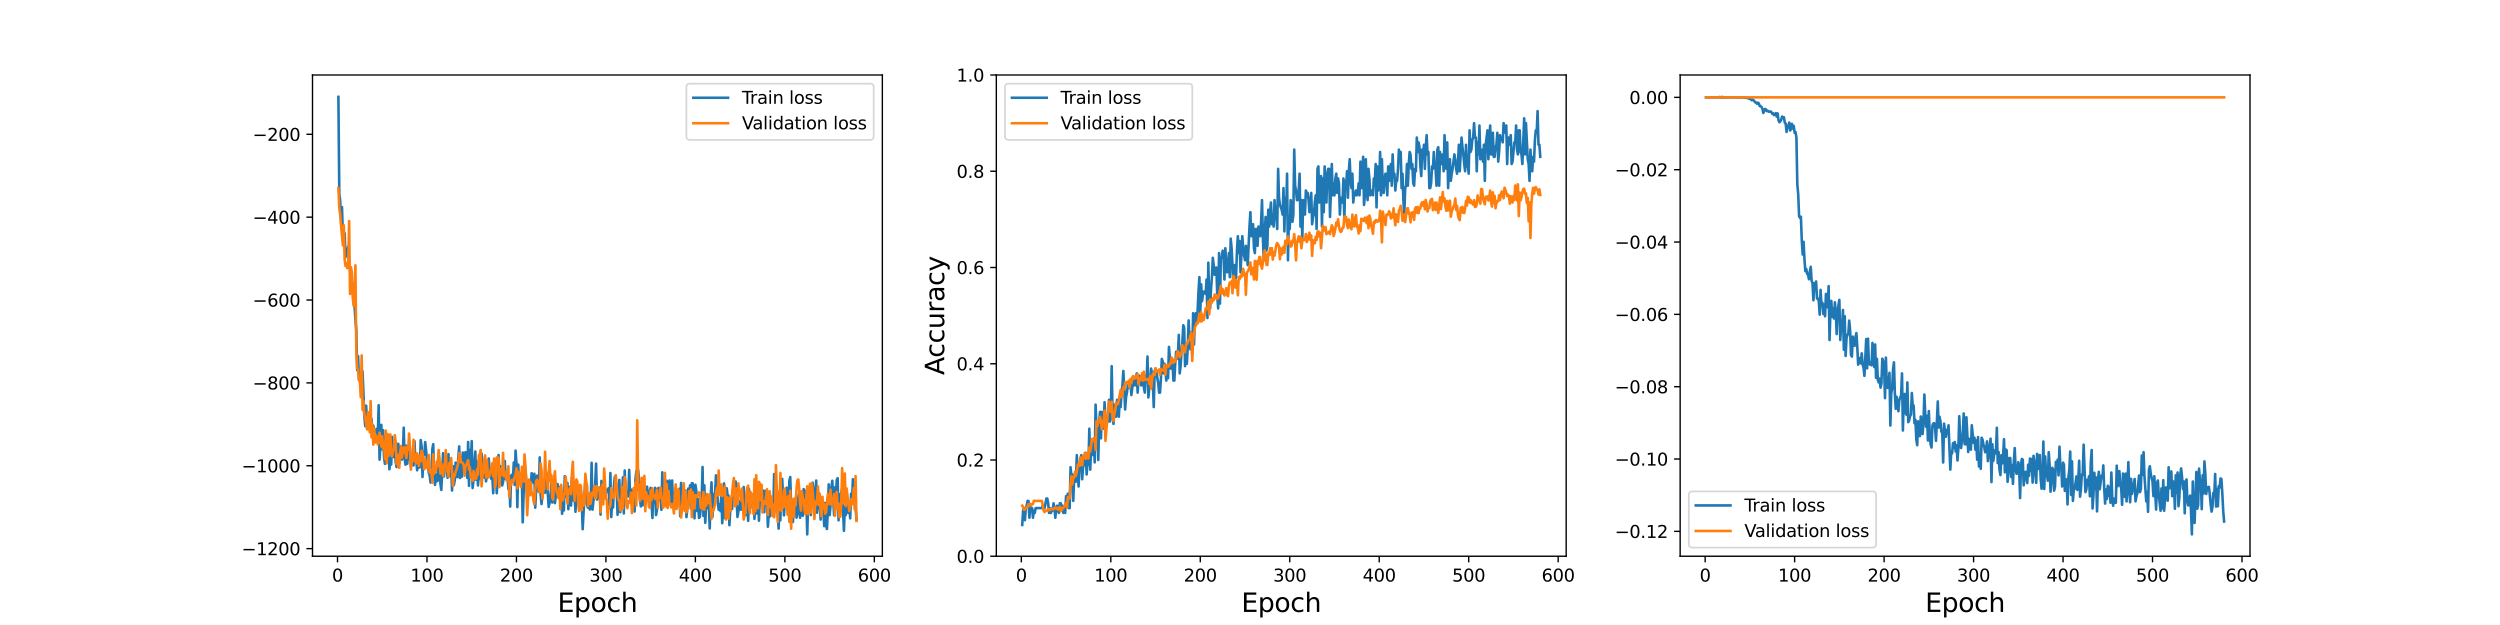 <?xml version="1.0" encoding="utf-8" standalone="no"?>
<!DOCTYPE svg PUBLIC "-//W3C//DTD SVG 1.1//EN"
  "http://www.w3.org/Graphics/SVG/1.1/DTD/svg11.dtd">
<svg height="360pt" version="1.1" viewBox="0 0 1440 360" width="1440pt" xmlns="http://www.w3.org/2000/svg" xmlns:xlink="http://www.w3.org/1999/xlink">
 <defs>
  <style type="text/css">*{stroke-linecap:butt;stroke-linejoin:round;}</style>
 </defs>
 <g id="figure_1">
  <g id="patch_1">
   <path d="M 0 360 
L 1440 360 
L 1440 0 
L 0 0 
z
" style="fill:#ffffff;"/>
  </g>
  <g id="axes_1">
   <g id="patch_2">
    <path d="M 180 320.4 
L 508.235 320.4 
L 508.235 43.2 
L 180 43.2 
z
" style="fill:#ffffff;"/>
   </g>
   <g id="matplotlib.axis_1">
    <g id="xtick_1">
     <g id="line2d_1">
      <defs>
       <path d="M 0 0 
L 0 3.5 
" id="m3dec29163f" style="stroke:#000000;stroke-width:0.8;"/>
      </defs>
      <g>
       <use style="stroke:#000000;stroke-width:0.8;" x="194.404" xlink:href="#m3dec29163f" y="320.4"/>
      </g>
     </g>
     <g id="text_1">
      <!-- 0 -->
      <g transform="translate(191.223 334.998)scale(0.1 -0.1)">
       <defs>
        <path d="M 2034 4250 
Q 1547 4250 1301 3770 
Q 1056 3291 1056 2328 
Q 1056 1369 1301 889 
Q 1547 409 2034 409 
Q 2525 409 2770 889 
Q 3016 1369 3016 2328 
Q 3016 3291 2770 3770 
Q 2525 4250 2034 4250 
z
M 2034 4750 
Q 2819 4750 3233 4129 
Q 3647 3509 3647 2328 
Q 3647 1150 3233 529 
Q 2819 -91 2034 -91 
Q 1250 -91 836 529 
Q 422 1150 422 2328 
Q 422 3509 836 4129 
Q 1250 4750 2034 4750 
z
" id="DejaVuSans-30" transform="scale(0.016)"/>
       </defs>
       <use xlink:href="#DejaVuSans-30"/>
      </g>
     </g>
    </g>
    <g id="xtick_2">
     <g id="line2d_2">
      <g>
       <use style="stroke:#000000;stroke-width:0.8;" x="245.941" xlink:href="#m3dec29163f" y="320.4"/>
      </g>
     </g>
     <g id="text_2">
      <!-- 100 -->
      <g transform="translate(236.397 334.998)scale(0.1 -0.1)">
       <defs>
        <path d="M 794 531 
L 1825 531 
L 1825 4091 
L 703 3866 
L 703 4441 
L 1819 4666 
L 2450 4666 
L 2450 531 
L 3481 531 
L 3481 0 
L 794 0 
L 794 531 
z
" id="DejaVuSans-31" transform="scale(0.016)"/>
       </defs>
       <use xlink:href="#DejaVuSans-31"/>
       <use x="63.623" xlink:href="#DejaVuSans-30"/>
       <use x="127.246" xlink:href="#DejaVuSans-30"/>
      </g>
     </g>
    </g>
    <g id="xtick_3">
     <g id="line2d_3">
      <g>
       <use style="stroke:#000000;stroke-width:0.8;" x="297.477" xlink:href="#m3dec29163f" y="320.4"/>
      </g>
     </g>
     <g id="text_3">
      <!-- 200 -->
      <g transform="translate(287.933 334.998)scale(0.1 -0.1)">
       <defs>
        <path d="M 1228 531 
L 3431 531 
L 3431 0 
L 469 0 
L 469 531 
Q 828 903 1448 1529 
Q 2069 2156 2228 2338 
Q 2531 2678 2651 2914 
Q 2772 3150 2772 3378 
Q 2772 3750 2511 3984 
Q 2250 4219 1831 4219 
Q 1534 4219 1204 4116 
Q 875 4013 500 3803 
L 500 4441 
Q 881 4594 1212 4672 
Q 1544 4750 1819 4750 
Q 2544 4750 2975 4387 
Q 3406 4025 3406 3419 
Q 3406 3131 3298 2873 
Q 3191 2616 2906 2266 
Q 2828 2175 2409 1742 
Q 1991 1309 1228 531 
z
" id="DejaVuSans-32" transform="scale(0.016)"/>
       </defs>
       <use xlink:href="#DejaVuSans-32"/>
       <use x="63.623" xlink:href="#DejaVuSans-30"/>
       <use x="127.246" xlink:href="#DejaVuSans-30"/>
      </g>
     </g>
    </g>
    <g id="xtick_4">
     <g id="line2d_4">
      <g>
       <use style="stroke:#000000;stroke-width:0.8;" x="349.014" xlink:href="#m3dec29163f" y="320.4"/>
      </g>
     </g>
     <g id="text_4">
      <!-- 300 -->
      <g transform="translate(339.47 334.998)scale(0.1 -0.1)">
       <defs>
        <path d="M 2597 2516 
Q 3050 2419 3304 2112 
Q 3559 1806 3559 1356 
Q 3559 666 3084 287 
Q 2609 -91 1734 -91 
Q 1441 -91 1130 -33 
Q 819 25 488 141 
L 488 750 
Q 750 597 1062 519 
Q 1375 441 1716 441 
Q 2309 441 2620 675 
Q 2931 909 2931 1356 
Q 2931 1769 2642 2001 
Q 2353 2234 1838 2234 
L 1294 2234 
L 1294 2753 
L 1863 2753 
Q 2328 2753 2575 2939 
Q 2822 3125 2822 3475 
Q 2822 3834 2567 4026 
Q 2313 4219 1838 4219 
Q 1578 4219 1281 4162 
Q 984 4106 628 3988 
L 628 4550 
Q 988 4650 1302 4700 
Q 1616 4750 1894 4750 
Q 2613 4750 3031 4423 
Q 3450 4097 3450 3541 
Q 3450 3153 3228 2886 
Q 3006 2619 2597 2516 
z
" id="DejaVuSans-33" transform="scale(0.016)"/>
       </defs>
       <use xlink:href="#DejaVuSans-33"/>
       <use x="63.623" xlink:href="#DejaVuSans-30"/>
       <use x="127.246" xlink:href="#DejaVuSans-30"/>
      </g>
     </g>
    </g>
    <g id="xtick_5">
     <g id="line2d_5">
      <g>
       <use style="stroke:#000000;stroke-width:0.8;" x="400.55" xlink:href="#m3dec29163f" y="320.4"/>
      </g>
     </g>
     <g id="text_5">
      <!-- 400 -->
      <g transform="translate(391.006 334.998)scale(0.1 -0.1)">
       <defs>
        <path d="M 2419 4116 
L 825 1625 
L 2419 1625 
L 2419 4116 
z
M 2253 4666 
L 3047 4666 
L 3047 1625 
L 3713 1625 
L 3713 1100 
L 3047 1100 
L 3047 0 
L 2419 0 
L 2419 1100 
L 313 1100 
L 313 1709 
L 2253 4666 
z
" id="DejaVuSans-34" transform="scale(0.016)"/>
       </defs>
       <use xlink:href="#DejaVuSans-34"/>
       <use x="63.623" xlink:href="#DejaVuSans-30"/>
       <use x="127.246" xlink:href="#DejaVuSans-30"/>
      </g>
     </g>
    </g>
    <g id="xtick_6">
     <g id="line2d_6">
      <g>
       <use style="stroke:#000000;stroke-width:0.8;" x="452.086" xlink:href="#m3dec29163f" y="320.4"/>
      </g>
     </g>
     <g id="text_6">
      <!-- 500 -->
      <g transform="translate(442.543 334.998)scale(0.1 -0.1)">
       <defs>
        <path d="M 691 4666 
L 3169 4666 
L 3169 4134 
L 1269 4134 
L 1269 2991 
Q 1406 3038 1543 3061 
Q 1681 3084 1819 3084 
Q 2600 3084 3056 2656 
Q 3513 2228 3513 1497 
Q 3513 744 3044 326 
Q 2575 -91 1722 -91 
Q 1428 -91 1123 -41 
Q 819 9 494 109 
L 494 744 
Q 775 591 1075 516 
Q 1375 441 1709 441 
Q 2250 441 2565 725 
Q 2881 1009 2881 1497 
Q 2881 1984 2565 2268 
Q 2250 2553 1709 2553 
Q 1456 2553 1204 2497 
Q 953 2441 691 2322 
L 691 4666 
z
" id="DejaVuSans-35" transform="scale(0.016)"/>
       </defs>
       <use xlink:href="#DejaVuSans-35"/>
       <use x="63.623" xlink:href="#DejaVuSans-30"/>
       <use x="127.246" xlink:href="#DejaVuSans-30"/>
      </g>
     </g>
    </g>
    <g id="xtick_7">
     <g id="line2d_7">
      <g>
       <use style="stroke:#000000;stroke-width:0.8;" x="503.623" xlink:href="#m3dec29163f" y="320.4"/>
      </g>
     </g>
     <g id="text_7">
      <!-- 600 -->
      <g transform="translate(494.079 334.998)scale(0.1 -0.1)">
       <defs>
        <path d="M 2113 2584 
Q 1688 2584 1439 2293 
Q 1191 2003 1191 1497 
Q 1191 994 1439 701 
Q 1688 409 2113 409 
Q 2538 409 2786 701 
Q 3034 994 3034 1497 
Q 3034 2003 2786 2293 
Q 2538 2584 2113 2584 
z
M 3366 4563 
L 3366 3988 
Q 3128 4100 2886 4159 
Q 2644 4219 2406 4219 
Q 1781 4219 1451 3797 
Q 1122 3375 1075 2522 
Q 1259 2794 1537 2939 
Q 1816 3084 2150 3084 
Q 2853 3084 3261 2657 
Q 3669 2231 3669 1497 
Q 3669 778 3244 343 
Q 2819 -91 2113 -91 
Q 1303 -91 875 529 
Q 447 1150 447 2328 
Q 447 3434 972 4092 
Q 1497 4750 2381 4750 
Q 2619 4750 2861 4703 
Q 3103 4656 3366 4563 
z
" id="DejaVuSans-36" transform="scale(0.016)"/>
       </defs>
       <use xlink:href="#DejaVuSans-36"/>
       <use x="63.623" xlink:href="#DejaVuSans-30"/>
       <use x="127.246" xlink:href="#DejaVuSans-30"/>
      </g>
     </g>
    </g>
    <g id="text_8">
     <!-- Epoch -->
     <g transform="translate(321.151 352.476)scale(0.15 -0.15)">
      <defs>
       <path d="M 628 4666 
L 3578 4666 
L 3578 4134 
L 1259 4134 
L 1259 2753 
L 3481 2753 
L 3481 2222 
L 1259 2222 
L 1259 531 
L 3634 531 
L 3634 0 
L 628 0 
L 628 4666 
z
" id="DejaVuSans-45" transform="scale(0.016)"/>
       <path d="M 1159 525 
L 1159 -1331 
L 581 -1331 
L 581 3500 
L 1159 3500 
L 1159 2969 
Q 1341 3281 1617 3432 
Q 1894 3584 2278 3584 
Q 2916 3584 3314 3078 
Q 3713 2572 3713 1747 
Q 3713 922 3314 415 
Q 2916 -91 2278 -91 
Q 1894 -91 1617 61 
Q 1341 213 1159 525 
z
M 3116 1747 
Q 3116 2381 2855 2742 
Q 2594 3103 2138 3103 
Q 1681 3103 1420 2742 
Q 1159 2381 1159 1747 
Q 1159 1113 1420 752 
Q 1681 391 2138 391 
Q 2594 391 2855 752 
Q 3116 1113 3116 1747 
z
" id="DejaVuSans-70" transform="scale(0.016)"/>
       <path d="M 1959 3097 
Q 1497 3097 1228 2736 
Q 959 2375 959 1747 
Q 959 1119 1226 758 
Q 1494 397 1959 397 
Q 2419 397 2687 759 
Q 2956 1122 2956 1747 
Q 2956 2369 2687 2733 
Q 2419 3097 1959 3097 
z
M 1959 3584 
Q 2709 3584 3137 3096 
Q 3566 2609 3566 1747 
Q 3566 888 3137 398 
Q 2709 -91 1959 -91 
Q 1206 -91 779 398 
Q 353 888 353 1747 
Q 353 2609 779 3096 
Q 1206 3584 1959 3584 
z
" id="DejaVuSans-6f" transform="scale(0.016)"/>
       <path d="M 3122 3366 
L 3122 2828 
Q 2878 2963 2633 3030 
Q 2388 3097 2138 3097 
Q 1578 3097 1268 2742 
Q 959 2388 959 1747 
Q 959 1106 1268 751 
Q 1578 397 2138 397 
Q 2388 397 2633 464 
Q 2878 531 3122 666 
L 3122 134 
Q 2881 22 2623 -34 
Q 2366 -91 2075 -91 
Q 1284 -91 818 406 
Q 353 903 353 1747 
Q 353 2603 823 3093 
Q 1294 3584 2113 3584 
Q 2378 3584 2631 3529 
Q 2884 3475 3122 3366 
z
" id="DejaVuSans-63" transform="scale(0.016)"/>
       <path d="M 3513 2113 
L 3513 0 
L 2938 0 
L 2938 2094 
Q 2938 2591 2744 2837 
Q 2550 3084 2163 3084 
Q 1697 3084 1428 2787 
Q 1159 2491 1159 1978 
L 1159 0 
L 581 0 
L 581 4863 
L 1159 4863 
L 1159 2956 
Q 1366 3272 1645 3428 
Q 1925 3584 2291 3584 
Q 2894 3584 3203 3211 
Q 3513 2838 3513 2113 
z
" id="DejaVuSans-68" transform="scale(0.016)"/>
      </defs>
      <use xlink:href="#DejaVuSans-45"/>
      <use x="63.184" xlink:href="#DejaVuSans-70"/>
      <use x="126.66" xlink:href="#DejaVuSans-6f"/>
      <use x="187.842" xlink:href="#DejaVuSans-63"/>
      <use x="242.822" xlink:href="#DejaVuSans-68"/>
     </g>
    </g>
   </g>
   <g id="matplotlib.axis_2">
    <g id="ytick_1">
     <g id="line2d_8">
      <defs>
       <path d="M 0 0 
L -3.5 0 
" id="mb73192ce8a" style="stroke:#000000;stroke-width:0.8;"/>
      </defs>
      <g>
       <use style="stroke:#000000;stroke-width:0.8;" x="180" xlink:href="#mb73192ce8a" y="316.002"/>
      </g>
     </g>
     <g id="text_9">
      <!-- −1200 -->
      <g transform="translate(139.17 319.802)scale(0.1 -0.1)">
       <defs>
        <path d="M 678 2272 
L 4684 2272 
L 4684 1741 
L 678 1741 
L 678 2272 
z
" id="DejaVuSans-2212" transform="scale(0.016)"/>
       </defs>
       <use xlink:href="#DejaVuSans-2212"/>
       <use x="83.789" xlink:href="#DejaVuSans-31"/>
       <use x="147.412" xlink:href="#DejaVuSans-32"/>
       <use x="211.035" xlink:href="#DejaVuSans-30"/>
       <use x="274.658" xlink:href="#DejaVuSans-30"/>
      </g>
     </g>
    </g>
    <g id="ytick_2">
     <g id="line2d_9">
      <g>
       <use style="stroke:#000000;stroke-width:0.8;" x="180" xlink:href="#mb73192ce8a" y="268.273"/>
      </g>
     </g>
     <g id="text_10">
      <!-- −1000 -->
      <g transform="translate(139.17 272.072)scale(0.1 -0.1)">
       <use xlink:href="#DejaVuSans-2212"/>
       <use x="83.789" xlink:href="#DejaVuSans-31"/>
       <use x="147.412" xlink:href="#DejaVuSans-30"/>
       <use x="211.035" xlink:href="#DejaVuSans-30"/>
       <use x="274.658" xlink:href="#DejaVuSans-30"/>
      </g>
     </g>
    </g>
    <g id="ytick_3">
     <g id="line2d_10">
      <g>
       <use style="stroke:#000000;stroke-width:0.8;" x="180" xlink:href="#mb73192ce8a" y="220.543"/>
      </g>
     </g>
     <g id="text_11">
      <!-- −800 -->
      <g transform="translate(145.533 224.343)scale(0.1 -0.1)">
       <defs>
        <path d="M 2034 2216 
Q 1584 2216 1326 1975 
Q 1069 1734 1069 1313 
Q 1069 891 1326 650 
Q 1584 409 2034 409 
Q 2484 409 2743 651 
Q 3003 894 3003 1313 
Q 3003 1734 2745 1975 
Q 2488 2216 2034 2216 
z
M 1403 2484 
Q 997 2584 770 2862 
Q 544 3141 544 3541 
Q 544 4100 942 4425 
Q 1341 4750 2034 4750 
Q 2731 4750 3128 4425 
Q 3525 4100 3525 3541 
Q 3525 3141 3298 2862 
Q 3072 2584 2669 2484 
Q 3125 2378 3379 2068 
Q 3634 1759 3634 1313 
Q 3634 634 3220 271 
Q 2806 -91 2034 -91 
Q 1263 -91 848 271 
Q 434 634 434 1313 
Q 434 1759 690 2068 
Q 947 2378 1403 2484 
z
M 1172 3481 
Q 1172 3119 1398 2916 
Q 1625 2713 2034 2713 
Q 2441 2713 2670 2916 
Q 2900 3119 2900 3481 
Q 2900 3844 2670 4047 
Q 2441 4250 2034 4250 
Q 1625 4250 1398 4047 
Q 1172 3844 1172 3481 
z
" id="DejaVuSans-38" transform="scale(0.016)"/>
       </defs>
       <use xlink:href="#DejaVuSans-2212"/>
       <use x="83.789" xlink:href="#DejaVuSans-38"/>
       <use x="147.412" xlink:href="#DejaVuSans-30"/>
       <use x="211.035" xlink:href="#DejaVuSans-30"/>
      </g>
     </g>
    </g>
    <g id="ytick_4">
     <g id="line2d_11">
      <g>
       <use style="stroke:#000000;stroke-width:0.8;" x="180" xlink:href="#mb73192ce8a" y="172.814"/>
      </g>
     </g>
     <g id="text_12">
      <!-- −600 -->
      <g transform="translate(145.533 176.613)scale(0.1 -0.1)">
       <use xlink:href="#DejaVuSans-2212"/>
       <use x="83.789" xlink:href="#DejaVuSans-36"/>
       <use x="147.412" xlink:href="#DejaVuSans-30"/>
       <use x="211.035" xlink:href="#DejaVuSans-30"/>
      </g>
     </g>
    </g>
    <g id="ytick_5">
     <g id="line2d_12">
      <g>
       <use style="stroke:#000000;stroke-width:0.8;" x="180" xlink:href="#mb73192ce8a" y="125.085"/>
      </g>
     </g>
     <g id="text_13">
      <!-- −400 -->
      <g transform="translate(145.533 128.884)scale(0.1 -0.1)">
       <use xlink:href="#DejaVuSans-2212"/>
       <use x="83.789" xlink:href="#DejaVuSans-34"/>
       <use x="147.412" xlink:href="#DejaVuSans-30"/>
       <use x="211.035" xlink:href="#DejaVuSans-30"/>
      </g>
     </g>
    </g>
    <g id="ytick_6">
     <g id="line2d_13">
      <g>
       <use style="stroke:#000000;stroke-width:0.8;" x="180" xlink:href="#mb73192ce8a" y="77.355"/>
      </g>
     </g>
     <g id="text_14">
      <!-- −200 -->
      <g transform="translate(145.533 81.154)scale(0.1 -0.1)">
       <use xlink:href="#DejaVuSans-2212"/>
       <use x="83.789" xlink:href="#DejaVuSans-32"/>
       <use x="147.412" xlink:href="#DejaVuSans-30"/>
       <use x="211.035" xlink:href="#DejaVuSans-30"/>
      </g>
     </g>
    </g>
   </g>
   <g id="line2d_14">
    <path clip-path="url(#p15dcbfc44f)" d="M 194.92 55.8 
L 195.435 111.791 
L 195.951 115.623 
L 196.466 126.433 
L 196.981 119.327 
L 197.497 136.124 
L 198.012 133.512 
L 198.527 134.549 
L 199.043 148.128 
L 199.558 143.363 
L 200.073 145.007 
L 200.589 141.943 
L 201.104 152.52 
L 201.62 154.01 
L 202.135 166.093 
L 202.65 161.902 
L 203.166 164.135 
L 203.681 168.316 
L 204.712 183.88 
L 205.227 190.148 
L 205.742 213.188 
L 206.258 205.106 
L 206.773 218.659 
L 207.289 218.812 
L 207.804 216.029 
L 208.319 227.929 
L 208.835 213.895 
L 209.865 239.63 
L 210.381 245.405 
L 210.896 233.668 
L 211.411 243.257 
L 211.927 237.975 
L 212.442 240.464 
L 212.958 244.763 
L 213.473 244.514 
L 213.988 241.35 
L 214.504 251.233 
L 215.019 245.16 
L 215.534 247.829 
L 216.05 248.844 
L 216.565 248.387 
L 217.08 246.991 
L 217.596 251.923 
L 218.111 233.381 
L 218.627 264.754 
L 219.142 256.634 
L 219.657 244.723 
L 220.173 258.777 
L 220.688 247.746 
L 221.203 263.437 
L 221.719 267.187 
L 222.234 251.358 
L 222.749 266.162 
L 223.265 263.76 
L 223.78 260.505 
L 224.296 270.302 
L 224.811 265.578 
L 225.326 267.589 
L 225.842 251.664 
L 226.357 262.372 
L 226.872 263.319 
L 227.388 255.634 
L 227.903 265.904 
L 228.418 268.997 
L 228.934 255.707 
L 229.449 255.662 
L 229.965 266.802 
L 230.48 257.441 
L 230.995 264.386 
L 231.511 264.721 
L 232.026 262.068 
L 232.541 246.35 
L 233.057 264.112 
L 233.572 267.664 
L 234.087 256.717 
L 234.603 267.096 
L 235.118 257.176 
L 235.634 264.452 
L 236.149 258.336 
L 236.664 268.655 
L 237.18 265.784 
L 237.695 264.234 
L 238.21 268.044 
L 238.726 254.131 
L 239.241 265.08 
L 239.756 265.096 
L 240.272 270.875 
L 240.787 264.647 
L 241.303 269.345 
L 241.818 269.083 
L 242.333 253.477 
L 242.849 257.123 
L 243.364 274.755 
L 243.879 260.298 
L 244.395 261.894 
L 244.91 254.666 
L 245.425 259.313 
L 245.941 265.458 
L 246.456 265.419 
L 246.972 272.284 
L 247.487 273.693 
L 248.002 277.966 
L 248.518 271.738 
L 249.033 258.644 
L 249.548 255.866 
L 250.064 274.485 
L 250.579 279.316 
L 251.094 273.029 
L 251.61 277.233 
L 252.125 276.85 
L 252.641 267.809 
L 253.156 267.194 
L 253.671 278.434 
L 254.187 282.214 
L 255.217 261.039 
L 255.733 274.432 
L 256.248 266.51 
L 257.279 268.606 
L 257.794 275.205 
L 258.31 261.579 
L 258.825 274.274 
L 259.34 267.862 
L 259.856 268.818 
L 260.371 282.529 
L 260.886 268.503 
L 261.402 279.457 
L 261.917 276.848 
L 262.432 266.481 
L 262.948 267.359 
L 263.463 274.891 
L 263.979 263.519 
L 264.494 257.112 
L 265.009 275.317 
L 265.525 263.15 
L 266.04 274.565 
L 266.555 260.663 
L 267.071 264.829 
L 267.586 271.914 
L 268.101 260.434 
L 268.617 269.658 
L 269.132 275.272 
L 269.648 254.61 
L 270.163 279.847 
L 270.678 259.175 
L 271.194 267.725 
L 271.709 254.081 
L 272.224 281.122 
L 272.74 276.722 
L 273.255 266.595 
L 273.77 260.046 
L 274.286 276.329 
L 274.801 265.827 
L 275.317 279.591 
L 275.832 272.351 
L 276.347 263.111 
L 276.863 276.072 
L 277.378 261.242 
L 278.409 273.912 
L 278.924 275.113 
L 279.439 269.829 
L 279.955 277.268 
L 280.47 273.315 
L 280.986 274.941 
L 281.501 264.079 
L 282.016 270.948 
L 282.532 272.496 
L 283.047 275.886 
L 283.562 273.72 
L 284.078 284.097 
L 284.593 267.941 
L 285.108 276.122 
L 285.624 274.687 
L 286.139 284.087 
L 286.655 275.107 
L 287.17 262.085 
L 287.685 274.538 
L 288.201 268.5 
L 288.716 275.05 
L 289.231 279.633 
L 289.747 277.9 
L 290.262 272.825 
L 290.777 265.524 
L 291.293 275.972 
L 291.808 274.722 
L 292.324 274.2 
L 292.839 281.743 
L 293.354 274.357 
L 293.87 291.779 
L 294.385 274.008 
L 294.9 273.411 
L 295.416 276.75 
L 295.931 266.411 
L 296.446 279.316 
L 296.962 259.519 
L 297.477 267.091 
L 297.993 292.125 
L 298.508 267.598 
L 299.023 278.145 
L 299.539 276.226 
L 300.054 274.745 
L 300.569 274.632 
L 301.085 300.867 
L 301.6 284.434 
L 302.115 272.417 
L 302.631 270.084 
L 303.146 277.014 
L 303.662 287.023 
L 304.177 277.643 
L 304.692 284.848 
L 305.208 279.206 
L 305.723 279.955 
L 306.238 272.557 
L 306.754 274.727 
L 307.269 278.023 
L 307.784 272.896 
L 308.3 292.413 
L 308.815 281.165 
L 309.331 273.977 
L 309.846 277.987 
L 310.361 283.347 
L 310.877 263.452 
L 311.392 284.573 
L 311.907 290.348 
L 312.938 280.377 
L 313.453 280.791 
L 313.969 283.859 
L 314.484 271.678 
L 315 278.767 
L 315.515 284.006 
L 316.03 291.988 
L 316.546 289.695 
L 317.061 286.135 
L 317.576 278.672 
L 318.092 289.441 
L 318.607 280.287 
L 319.122 274.515 
L 319.638 289.799 
L 320.153 285.447 
L 320.669 283.349 
L 321.184 278.854 
L 321.699 285.467 
L 322.215 280.486 
L 322.73 283.535 
L 323.245 283.464 
L 323.761 295.926 
L 324.276 291.525 
L 324.791 294.03 
L 325.307 274.318 
L 325.822 285.997 
L 326.338 280.939 
L 326.853 278.191 
L 327.368 293.276 
L 327.884 281.965 
L 328.399 280.297 
L 328.914 291.181 
L 329.43 275.015 
L 329.945 280.411 
L 330.461 288.487 
L 330.976 285.096 
L 331.491 294.77 
L 332.007 282.514 
L 332.522 283.315 
L 333.037 280.266 
L 333.553 284.438 
L 334.068 280.404 
L 334.583 282.481 
L 335.099 288.926 
L 335.614 304.812 
L 337.16 275.935 
L 337.676 284.696 
L 338.191 291.314 
L 338.706 292.459 
L 339.222 284.356 
L 339.737 293.483 
L 340.252 291.601 
L 340.768 266.581 
L 341.283 293.55 
L 341.799 288.574 
L 342.314 285.471 
L 342.829 278.658 
L 343.345 267.047 
L 343.86 287.764 
L 344.375 286.726 
L 344.891 282.593 
L 345.406 280.849 
L 345.921 296.434 
L 346.437 277.02 
L 346.952 278.832 
L 347.468 287.402 
L 347.983 286.511 
L 348.498 281.833 
L 349.014 283.893 
L 349.529 282.594 
L 350.56 281.206 
L 351.075 292.398 
L 351.59 272.475 
L 352.106 297.808 
L 352.621 288.331 
L 353.137 292.302 
L 353.652 279.581 
L 354.167 274.57 
L 355.198 281.361 
L 355.713 296.522 
L 356.744 276.429 
L 357.259 294.993 
L 357.775 282.045 
L 358.29 287.667 
L 358.806 274.948 
L 359.321 295.719 
L 359.836 271.027 
L 360.352 288.215 
L 360.867 282.882 
L 361.382 282.934 
L 361.898 285.935 
L 362.413 270.66 
L 362.928 285.413 
L 363.444 289.214 
L 363.959 282.041 
L 364.475 293.029 
L 364.99 285.086 
L 365.505 294.642 
L 366.021 276.174 
L 366.536 271.368 
L 367.051 282.262 
L 367.567 270.745 
L 368.082 276.302 
L 368.597 287.343 
L 369.113 291.672 
L 369.628 277.695 
L 370.144 291.097 
L 370.659 288.359 
L 371.174 282.414 
L 371.69 290.036 
L 372.72 280.301 
L 373.236 286.78 
L 373.751 287.443 
L 374.266 283.072 
L 374.782 280.97 
L 375.813 298.356 
L 376.328 283.378 
L 376.843 289.73 
L 377.359 280.975 
L 377.874 296.68 
L 378.389 293.818 
L 378.905 281.429 
L 379.42 281.018 
L 379.935 288.172 
L 380.451 282.13 
L 380.966 293.63 
L 381.482 272.056 
L 381.997 286.099 
L 382.512 282.221 
L 383.028 287.917 
L 383.543 280.992 
L 384.058 276.971 
L 384.574 285.104 
L 385.089 289.887 
L 385.604 276.757 
L 386.635 290.334 
L 387.151 276.751 
L 387.666 291.862 
L 388.181 289.025 
L 388.697 284.215 
L 389.212 281.289 
L 389.727 288.711 
L 390.243 289.356 
L 390.758 283.969 
L 391.273 281.552 
L 391.789 297.356 
L 392.304 278.161 
L 393.335 290.08 
L 393.85 291.358 
L 394.366 282.691 
L 394.881 282.556 
L 395.396 297.848 
L 395.912 293.216 
L 396.427 281.432 
L 396.942 290.582 
L 397.458 279.568 
L 397.973 292.918 
L 398.489 278.348 
L 399.004 278.408 
L 400.035 298.56 
L 400.55 279.239 
L 401.065 282.584 
L 401.581 294.391 
L 402.096 287.377 
L 402.611 298.32 
L 403.127 297.731 
L 404.158 288.079 
L 404.673 268.987 
L 405.188 297.193 
L 405.704 279.533 
L 406.219 301.115 
L 406.734 290.768 
L 407.25 292.747 
L 407.765 291.662 
L 408.28 289.379 
L 408.796 304.384 
L 409.311 287.075 
L 409.827 277.828 
L 410.342 297.755 
L 410.857 288.608 
L 411.373 284.56 
L 411.888 283.876 
L 412.403 273.783 
L 413.434 288.885 
L 413.949 293.621 
L 414.465 290.438 
L 414.98 294.43 
L 415.496 284.768 
L 416.011 301.348 
L 417.042 278.45 
L 417.557 298.412 
L 418.072 285.542 
L 418.588 281.233 
L 419.103 285.421 
L 419.618 285.498 
L 420.134 302.541 
L 420.649 293.386 
L 421.165 289.099 
L 421.68 293.187 
L 422.195 283.673 
L 422.711 283.864 
L 423.226 287.371 
L 423.741 277.354 
L 424.772 297.771 
L 425.287 294.683 
L 425.803 292.657 
L 426.318 288.344 
L 426.834 293.568 
L 427.349 290.818 
L 427.864 290.53 
L 428.38 280.525 
L 428.895 291.037 
L 429.41 296.737 
L 429.926 293.933 
L 430.441 290.2 
L 430.956 300.005 
L 431.472 281.809 
L 431.987 290.408 
L 432.503 284.117 
L 433.018 285.475 
L 433.533 292.664 
L 434.049 288.027 
L 434.564 298.873 
L 435.079 284.246 
L 435.595 292.763 
L 436.11 295.826 
L 436.625 279.92 
L 437.141 299.909 
L 437.656 287.498 
L 438.687 284.134 
L 439.202 291.058 
L 439.718 282.606 
L 440.233 295.035 
L 440.748 282.746 
L 441.264 285.053 
L 441.779 286.104 
L 442.294 303.397 
L 442.81 295.711 
L 443.325 297.568 
L 443.841 286.86 
L 444.356 293.205 
L 444.871 289.044 
L 445.387 295.493 
L 445.902 273.055 
L 446.417 290.57 
L 446.933 279.975 
L 447.448 284.998 
L 448.479 304.472 
L 448.994 292.832 
L 449.51 299.62 
L 450.025 275.977 
L 450.54 275.831 
L 451.571 296.859 
L 452.086 288.129 
L 452.602 286.106 
L 453.117 280.895 
L 453.632 292.732 
L 454.148 295.253 
L 454.663 277.116 
L 455.179 274.778 
L 455.694 291.693 
L 456.209 291.561 
L 456.725 300.676 
L 457.24 289.937 
L 457.755 294.784 
L 458.271 288.2 
L 458.786 298.144 
L 459.301 296.069 
L 459.817 286.306 
L 460.332 284.231 
L 460.848 298.24 
L 461.363 283.51 
L 461.878 283.008 
L 462.394 297.118 
L 462.909 281.706 
L 463.424 294.734 
L 463.94 282.722 
L 464.455 288.787 
L 464.97 307.8 
L 465.486 289.082 
L 466.001 292.138 
L 466.517 284.125 
L 467.032 296.67 
L 468.063 278.027 
L 468.578 282.604 
L 469.093 291.769 
L 469.609 286.967 
L 470.124 276.786 
L 470.639 295.325 
L 471.155 290.697 
L 471.67 284.029 
L 472.186 288.608 
L 472.701 299.264 
L 473.216 287.929 
L 473.732 293.286 
L 474.247 293.839 
L 474.762 303.046 
L 475.278 289.68 
L 475.793 302.269 
L 476.308 304.706 
L 476.824 294.622 
L 477.339 278.995 
L 477.855 296.704 
L 478.37 291.451 
L 478.885 280.945 
L 479.401 276.922 
L 480.431 296.733 
L 480.947 280.717 
L 481.462 285.456 
L 481.978 276.442 
L 482.493 275.425 
L 483.008 299.703 
L 483.524 284.71 
L 484.039 289.857 
L 484.554 283.854 
L 485.07 281.759 
L 486.1 305.741 
L 486.616 291.602 
L 487.131 296.701 
L 487.647 291.894 
L 488.162 289.167 
L 488.677 295.427 
L 489.193 290.997 
L 489.708 298.559 
L 490.223 284.374 
L 490.739 289.829 
L 491.254 276.033 
L 491.769 278.057 
L 492.285 290.297 
L 492.8 292.172 
L 493.316 299.186 
L 493.316 299.186 
" style="fill:none;stroke:#1f77b4;stroke-linecap:square;stroke-width:1.5;"/>
   </g>
   <g id="line2d_15">
    <path clip-path="url(#p15dcbfc44f)" d="M 194.92 108.359 
L 195.435 119.729 
L 195.951 123.606 
L 196.466 130.239 
L 197.497 141.321 
L 198.012 129.754 
L 198.527 149.732 
L 199.043 153.284 
L 199.558 151.467 
L 200.073 154.484 
L 200.589 152.71 
L 201.104 127.364 
L 201.62 169.316 
L 202.135 153.904 
L 202.65 156.804 
L 203.166 171.337 
L 203.681 176.095 
L 204.196 173.73 
L 204.712 152.846 
L 205.227 201.771 
L 205.742 212.099 
L 206.258 212.807 
L 206.773 219.014 
L 207.289 219.982 
L 207.804 228.761 
L 208.319 204.7 
L 208.835 236.081 
L 209.35 230.905 
L 209.865 238.672 
L 210.381 240.793 
L 211.411 247.314 
L 211.927 237.413 
L 212.958 249.002 
L 213.473 231.043 
L 213.988 251.936 
L 214.504 244.424 
L 215.019 256.127 
L 215.534 246.637 
L 216.05 254.893 
L 216.565 250.781 
L 217.08 251.593 
L 217.596 255.926 
L 218.111 254.876 
L 218.627 249.199 
L 219.142 252.52 
L 219.657 257.182 
L 220.173 251.263 
L 220.688 258.461 
L 221.203 254.953 
L 221.719 264.431 
L 222.234 248.03 
L 222.749 266.836 
L 223.265 250.013 
L 223.78 262.557 
L 224.296 254.99 
L 224.811 250.227 
L 225.326 259.565 
L 225.842 262.808 
L 226.357 259.303 
L 226.872 259.002 
L 227.388 250.653 
L 227.903 254.32 
L 228.418 267.269 
L 228.934 261.814 
L 229.449 269.085 
L 229.965 269.413 
L 230.48 261.236 
L 230.995 256.814 
L 231.511 263.529 
L 232.026 258.204 
L 232.541 260.65 
L 233.057 257.527 
L 233.572 261.075 
L 234.087 263.775 
L 234.603 257.289 
L 235.118 259.083 
L 235.634 249.732 
L 236.149 258.481 
L 236.664 270.501 
L 237.18 266.429 
L 237.695 264.252 
L 238.21 253.298 
L 238.726 265.632 
L 239.241 261.924 
L 239.756 266.789 
L 240.272 261.085 
L 241.303 268.344 
L 241.818 262.479 
L 242.333 265.657 
L 242.849 259.629 
L 243.364 261.072 
L 244.395 270.255 
L 244.91 264.688 
L 245.425 268.47 
L 245.941 269.524 
L 246.456 266.285 
L 246.972 262.083 
L 247.487 272.257 
L 248.002 270.594 
L 248.518 272.461 
L 249.033 278.046 
L 249.548 261.734 
L 250.064 272.835 
L 251.094 271.204 
L 251.61 265.834 
L 252.125 268.477 
L 252.641 259.217 
L 253.156 264.052 
L 253.671 272.772 
L 254.187 267.024 
L 255.217 274.113 
L 255.733 268.315 
L 256.248 267.231 
L 256.763 259.297 
L 257.279 271.514 
L 257.794 269.232 
L 258.31 274.405 
L 258.825 266.738 
L 259.34 268.051 
L 259.856 263.84 
L 260.886 279.97 
L 261.402 273.188 
L 261.917 274.095 
L 262.432 271.772 
L 262.948 270.547 
L 263.979 266.53 
L 264.494 261.029 
L 265.009 261.962 
L 265.525 266.211 
L 266.555 266.659 
L 267.071 268.043 
L 267.586 274.029 
L 268.101 268.396 
L 268.617 267.729 
L 269.648 265.029 
L 270.163 270.508 
L 270.678 269.22 
L 271.194 275.004 
L 271.709 273.034 
L 272.224 277.037 
L 272.74 271.259 
L 273.255 275.853 
L 273.77 275.19 
L 274.286 275.684 
L 274.801 270.171 
L 275.317 273.46 
L 275.832 262.168 
L 276.347 261.886 
L 276.863 259.195 
L 277.378 280.141 
L 277.893 273.631 
L 278.409 272.173 
L 278.924 265.162 
L 279.439 262.315 
L 279.955 275.08 
L 280.47 264.932 
L 280.986 273.142 
L 281.501 274.913 
L 282.016 273.679 
L 283.562 266.834 
L 284.078 274.324 
L 284.593 264.102 
L 285.108 280.981 
L 285.624 278.048 
L 286.139 263.516 
L 286.655 269.943 
L 287.17 263.558 
L 287.685 280.541 
L 288.201 270.093 
L 288.716 270.288 
L 289.231 273.368 
L 289.747 260.85 
L 290.262 274.335 
L 290.777 271.69 
L 291.293 274.467 
L 291.808 276.626 
L 292.324 276.564 
L 292.839 268.568 
L 293.354 286.428 
L 293.87 277.59 
L 294.385 279.381 
L 294.9 276.326 
L 295.416 277.738 
L 295.931 276.832 
L 296.446 274.856 
L 296.962 273.522 
L 297.477 269.755 
L 297.993 281.235 
L 298.508 271.655 
L 299.023 272.471 
L 299.539 278.09 
L 300.054 280.495 
L 300.569 268.844 
L 301.085 276.03 
L 301.6 277.419 
L 302.115 261.733 
L 302.631 268.143 
L 303.146 278.134 
L 303.662 296.767 
L 304.692 276.226 
L 305.208 285.301 
L 305.723 277.854 
L 306.238 284.634 
L 306.754 284.023 
L 307.269 288.186 
L 307.784 290.448 
L 308.3 281.937 
L 308.815 277.14 
L 309.331 276.308 
L 309.846 277.828 
L 310.361 282.079 
L 310.877 283.624 
L 311.392 266.947 
L 311.907 270.76 
L 312.423 287.179 
L 312.938 282.459 
L 313.453 281.528 
L 313.969 260.201 
L 314.484 275.549 
L 315 272.684 
L 315.515 281.83 
L 316.546 265.563 
L 317.061 277.293 
L 317.576 273.591 
L 318.092 286.683 
L 318.607 287.8 
L 319.122 276.728 
L 319.638 271.429 
L 320.153 280.023 
L 320.669 283.575 
L 321.184 284.572 
L 321.699 286.967 
L 322.215 281.06 
L 322.73 293.249 
L 323.245 279.249 
L 323.761 285.908 
L 324.276 288.213 
L 324.791 284.79 
L 325.307 284.519 
L 325.822 274.62 
L 326.338 280.002 
L 326.853 290.179 
L 327.368 282.108 
L 327.884 283.234 
L 328.399 280.852 
L 328.914 284.689 
L 329.43 273.071 
L 329.945 265.98 
L 330.461 280.105 
L 330.976 288.432 
L 331.491 280.831 
L 332.007 276.143 
L 332.522 277.186 
L 333.037 290.044 
L 333.553 294.293 
L 334.068 279.267 
L 334.583 279.776 
L 335.099 293.847 
L 335.614 285.218 
L 336.13 291.132 
L 336.645 289.824 
L 337.16 272.851 
L 337.676 277.6 
L 338.191 279.947 
L 338.706 291.501 
L 339.222 288.712 
L 339.737 284.156 
L 340.252 290.111 
L 340.768 285.948 
L 341.283 283.543 
L 341.799 285.321 
L 342.314 279.837 
L 342.829 286.867 
L 343.345 286.963 
L 343.86 280.093 
L 344.375 280.977 
L 344.891 282.426 
L 345.406 281.383 
L 345.921 294.964 
L 346.437 281.087 
L 346.952 279.164 
L 347.468 290.513 
L 347.983 269.851 
L 349.014 287.206 
L 349.529 287.89 
L 350.044 298.755 
L 350.56 292.127 
L 351.075 292.227 
L 351.59 290.886 
L 352.106 281.185 
L 352.621 285.057 
L 353.137 286.518 
L 353.652 286.895 
L 354.167 282.1 
L 354.683 273.699 
L 355.713 285.675 
L 356.229 288.089 
L 356.744 288.656 
L 357.259 293.987 
L 357.775 293.613 
L 358.29 280.422 
L 358.806 292.82 
L 359.836 274.836 
L 360.352 277.353 
L 360.867 291.18 
L 361.382 292.74 
L 361.898 288.54 
L 362.413 289.58 
L 362.928 288.581 
L 363.444 283.833 
L 363.959 295.518 
L 364.475 293.055 
L 364.99 281.084 
L 365.505 286.274 
L 366.021 277.917 
L 366.536 291.163 
L 367.051 242.114 
L 367.567 278.358 
L 368.082 279.84 
L 368.597 288.576 
L 369.628 275.169 
L 370.144 287.234 
L 370.659 285.503 
L 371.174 274.121 
L 371.69 294.434 
L 372.205 283.612 
L 372.72 287.163 
L 373.236 285.852 
L 373.751 291.72 
L 374.266 292.522 
L 374.782 282.53 
L 375.297 287.922 
L 375.813 281.271 
L 376.328 286.232 
L 376.843 285.393 
L 377.359 287.418 
L 377.874 286.145 
L 378.389 282.156 
L 378.905 292.538 
L 379.42 285.591 
L 379.935 286.48 
L 380.451 280.824 
L 380.966 286.2 
L 381.482 288.718 
L 381.997 292.388 
L 382.512 289.711 
L 383.028 272.404 
L 383.543 291.711 
L 384.058 278.869 
L 384.574 292.594 
L 385.089 282.836 
L 385.604 290.205 
L 386.12 290.445 
L 386.635 292.278 
L 387.151 290.269 
L 387.666 291.664 
L 388.181 295.777 
L 388.697 284.791 
L 389.212 279.007 
L 389.727 293.184 
L 390.243 283.335 
L 390.758 281.87 
L 391.273 291.329 
L 391.789 292.652 
L 392.304 298.079 
L 392.82 293.528 
L 393.85 278.357 
L 394.366 294.222 
L 394.881 282.884 
L 395.396 295.138 
L 395.912 290.583 
L 396.427 292.447 
L 396.942 282.915 
L 397.458 284.055 
L 397.973 281.924 
L 398.489 297.871 
L 399.004 283.635 
L 399.519 290.457 
L 400.035 292.843 
L 400.55 285.134 
L 401.065 286.345 
L 401.581 285.953 
L 402.611 283.566 
L 403.127 284.081 
L 403.642 292.503 
L 404.158 291.153 
L 404.673 293.326 
L 405.188 283.444 
L 405.704 293.549 
L 406.219 286.845 
L 406.734 291.314 
L 407.25 284.547 
L 407.765 289.917 
L 408.28 285.286 
L 408.796 284.749 
L 409.827 298.763 
L 410.342 293.745 
L 410.857 294.28 
L 411.888 290.673 
L 412.403 284.372 
L 412.919 281.16 
L 413.434 285.311 
L 413.949 271.048 
L 414.465 284.662 
L 414.98 285.203 
L 415.496 279.03 
L 416.011 285.787 
L 416.526 283.807 
L 417.042 282.647 
L 417.557 280.095 
L 418.072 299.253 
L 418.588 286.283 
L 419.103 293.884 
L 419.618 298.718 
L 420.134 286.659 
L 420.649 294.436 
L 421.165 287.629 
L 421.68 284.253 
L 422.195 278.562 
L 422.711 275.323 
L 423.226 291.585 
L 423.741 291.277 
L 424.257 281.359 
L 424.772 290.278 
L 425.287 278.422 
L 425.803 283.427 
L 426.318 284.771 
L 426.834 288.327 
L 427.349 281.5 
L 428.38 299.243 
L 428.895 296.26 
L 429.41 295.562 
L 429.926 284.608 
L 430.441 280.817 
L 430.956 279.73 
L 431.472 292.699 
L 431.987 295.627 
L 432.503 283.64 
L 433.018 289.663 
L 433.533 284.713 
L 434.049 296.168 
L 434.564 276.077 
L 435.079 294.501 
L 435.595 273.716 
L 436.11 291.134 
L 436.625 292.853 
L 437.141 277.554 
L 437.656 278.545 
L 438.172 288.068 
L 438.687 279.23 
L 439.202 295.198 
L 439.718 288.731 
L 440.233 289.595 
L 440.748 290.221 
L 441.779 281.806 
L 442.294 296.586 
L 442.81 286.916 
L 443.325 282.939 
L 443.841 292.218 
L 444.356 285.983 
L 444.871 297.188 
L 445.387 290.613 
L 445.902 297.95 
L 446.417 292.935 
L 446.933 267.911 
L 447.448 281.714 
L 447.963 300.612 
L 448.479 283.161 
L 448.994 293.781 
L 449.51 272.433 
L 450.025 294.19 
L 450.54 287.676 
L 451.056 292.302 
L 451.571 282.55 
L 452.086 281.445 
L 452.602 292.127 
L 453.117 286.343 
L 453.632 296.435 
L 454.148 285.722 
L 454.663 300.591 
L 455.179 282.72 
L 455.694 304.548 
L 456.209 292.137 
L 456.725 287.553 
L 457.24 297.655 
L 457.755 286.964 
L 458.271 290.97 
L 458.786 281.751 
L 459.301 276.621 
L 459.817 276.143 
L 460.332 281.5 
L 460.848 289.873 
L 461.363 294.148 
L 461.878 283.021 
L 462.394 286.865 
L 462.909 287.808 
L 463.424 293.718 
L 463.94 296.306 
L 464.455 285.449 
L 464.97 280.091 
L 465.486 296.158 
L 466.001 290.643 
L 466.517 278.703 
L 467.032 295.382 
L 467.547 278.262 
L 468.063 283.041 
L 468.578 289.076 
L 469.093 298.945 
L 469.609 288.894 
L 470.124 290.575 
L 470.639 287.723 
L 471.155 280.206 
L 471.67 290.923 
L 472.186 284.61 
L 472.701 294.794 
L 473.216 297.397 
L 473.732 286.156 
L 474.247 292.525 
L 474.762 290.367 
L 475.278 295.856 
L 475.793 295.023 
L 476.824 284.562 
L 477.339 290.349 
L 477.855 289.899 
L 478.37 282.024 
L 478.885 290.712 
L 479.401 287.359 
L 479.916 288.563 
L 480.431 284.613 
L 480.947 297.091 
L 481.462 288.072 
L 481.978 283.381 
L 482.493 293.358 
L 483.008 289.991 
L 483.524 297.884 
L 484.039 297.509 
L 484.554 290.116 
L 485.07 269.626 
L 485.585 289.826 
L 486.1 288.869 
L 486.616 272.731 
L 487.131 291.483 
L 487.647 281.386 
L 489.193 294.397 
L 490.223 287.515 
L 490.739 290.475 
L 491.254 289.75 
L 491.769 281.159 
L 492.285 293.28 
L 492.8 274.269 
L 493.316 300.039 
L 493.316 300.039 
" style="fill:none;stroke:#ff7f0e;stroke-linecap:square;stroke-width:1.5;"/>
   </g>
   <g id="patch_3">
    <path d="M 180 320.4 
L 180 43.2 
" style="fill:none;stroke:#000000;stroke-linecap:square;stroke-linejoin:miter;stroke-width:0.8;"/>
   </g>
   <g id="patch_4">
    <path d="M 508.235 320.4 
L 508.235 43.2 
" style="fill:none;stroke:#000000;stroke-linecap:square;stroke-linejoin:miter;stroke-width:0.8;"/>
   </g>
   <g id="patch_5">
    <path d="M 180 320.4 
L 508.235 320.4 
" style="fill:none;stroke:#000000;stroke-linecap:square;stroke-linejoin:miter;stroke-width:0.8;"/>
   </g>
   <g id="patch_6">
    <path d="M 180 43.2 
L 508.235 43.2 
" style="fill:none;stroke:#000000;stroke-linecap:square;stroke-linejoin:miter;stroke-width:0.8;"/>
   </g>
   <g id="legend_1">
    <g id="patch_7">
     <path d="M 397.36 80.556 
L 501.235 80.556 
Q 503.235 80.556 503.235 78.556 
L 503.235 50.2 
Q 503.235 48.2 501.235 48.2 
L 397.36 48.2 
Q 395.36 48.2 395.36 50.2 
L 395.36 78.556 
Q 395.36 80.556 397.36 80.556 
z
" style="fill:#ffffff;opacity:0.8;stroke:#cccccc;stroke-linejoin:miter;"/>
    </g>
    <g id="line2d_16">
     <path d="M 399.36 56.298 
L 419.36 56.298 
" style="fill:none;stroke:#1f77b4;stroke-linecap:square;stroke-width:1.5;"/>
    </g>
    <g id="line2d_17"/>
    <g id="text_15">
     <!-- Train loss -->
     <g transform="translate(427.36 59.798)scale(0.1 -0.1)">
      <defs>
       <path d="M -19 4666 
L 3928 4666 
L 3928 4134 
L 2272 4134 
L 2272 0 
L 1638 0 
L 1638 4134 
L -19 4134 
L -19 4666 
z
" id="DejaVuSans-54" transform="scale(0.016)"/>
       <path d="M 2631 2963 
Q 2534 3019 2420 3045 
Q 2306 3072 2169 3072 
Q 1681 3072 1420 2755 
Q 1159 2438 1159 1844 
L 1159 0 
L 581 0 
L 581 3500 
L 1159 3500 
L 1159 2956 
Q 1341 3275 1631 3429 
Q 1922 3584 2338 3584 
Q 2397 3584 2469 3576 
Q 2541 3569 2628 3553 
L 2631 2963 
z
" id="DejaVuSans-72" transform="scale(0.016)"/>
       <path d="M 2194 1759 
Q 1497 1759 1228 1600 
Q 959 1441 959 1056 
Q 959 750 1161 570 
Q 1363 391 1709 391 
Q 2188 391 2477 730 
Q 2766 1069 2766 1631 
L 2766 1759 
L 2194 1759 
z
M 3341 1997 
L 3341 0 
L 2766 0 
L 2766 531 
Q 2569 213 2275 61 
Q 1981 -91 1556 -91 
Q 1019 -91 701 211 
Q 384 513 384 1019 
Q 384 1609 779 1909 
Q 1175 2209 1959 2209 
L 2766 2209 
L 2766 2266 
Q 2766 2663 2505 2880 
Q 2244 3097 1772 3097 
Q 1472 3097 1187 3025 
Q 903 2953 641 2809 
L 641 3341 
Q 956 3463 1253 3523 
Q 1550 3584 1831 3584 
Q 2591 3584 2966 3190 
Q 3341 2797 3341 1997 
z
" id="DejaVuSans-61" transform="scale(0.016)"/>
       <path d="M 603 3500 
L 1178 3500 
L 1178 0 
L 603 0 
L 603 3500 
z
M 603 4863 
L 1178 4863 
L 1178 4134 
L 603 4134 
L 603 4863 
z
" id="DejaVuSans-69" transform="scale(0.016)"/>
       <path d="M 3513 2113 
L 3513 0 
L 2938 0 
L 2938 2094 
Q 2938 2591 2744 2837 
Q 2550 3084 2163 3084 
Q 1697 3084 1428 2787 
Q 1159 2491 1159 1978 
L 1159 0 
L 581 0 
L 581 3500 
L 1159 3500 
L 1159 2956 
Q 1366 3272 1645 3428 
Q 1925 3584 2291 3584 
Q 2894 3584 3203 3211 
Q 3513 2838 3513 2113 
z
" id="DejaVuSans-6e" transform="scale(0.016)"/>
       <path id="DejaVuSans-20" transform="scale(0.016)"/>
       <path d="M 603 4863 
L 1178 4863 
L 1178 0 
L 603 0 
L 603 4863 
z
" id="DejaVuSans-6c" transform="scale(0.016)"/>
       <path d="M 2834 3397 
L 2834 2853 
Q 2591 2978 2328 3040 
Q 2066 3103 1784 3103 
Q 1356 3103 1142 2972 
Q 928 2841 928 2578 
Q 928 2378 1081 2264 
Q 1234 2150 1697 2047 
L 1894 2003 
Q 2506 1872 2764 1633 
Q 3022 1394 3022 966 
Q 3022 478 2636 193 
Q 2250 -91 1575 -91 
Q 1294 -91 989 -36 
Q 684 19 347 128 
L 347 722 
Q 666 556 975 473 
Q 1284 391 1588 391 
Q 1994 391 2212 530 
Q 2431 669 2431 922 
Q 2431 1156 2273 1281 
Q 2116 1406 1581 1522 
L 1381 1569 
Q 847 1681 609 1914 
Q 372 2147 372 2553 
Q 372 3047 722 3315 
Q 1072 3584 1716 3584 
Q 2034 3584 2315 3537 
Q 2597 3491 2834 3397 
z
" id="DejaVuSans-73" transform="scale(0.016)"/>
      </defs>
      <use xlink:href="#DejaVuSans-54"/>
      <use x="46.334" xlink:href="#DejaVuSans-72"/>
      <use x="87.447" xlink:href="#DejaVuSans-61"/>
      <use x="148.727" xlink:href="#DejaVuSans-69"/>
      <use x="176.51" xlink:href="#DejaVuSans-6e"/>
      <use x="239.889" xlink:href="#DejaVuSans-20"/>
      <use x="271.676" xlink:href="#DejaVuSans-6c"/>
      <use x="299.459" xlink:href="#DejaVuSans-6f"/>
      <use x="360.641" xlink:href="#DejaVuSans-73"/>
      <use x="412.74" xlink:href="#DejaVuSans-73"/>
     </g>
    </g>
    <g id="line2d_18">
     <path d="M 399.36 70.977 
L 419.36 70.977 
" style="fill:none;stroke:#ff7f0e;stroke-linecap:square;stroke-width:1.5;"/>
    </g>
    <g id="line2d_19"/>
    <g id="text_16">
     <!-- Validation loss -->
     <g transform="translate(427.36 74.477)scale(0.1 -0.1)">
      <defs>
       <path d="M 1831 0 
L 50 4666 
L 709 4666 
L 2188 738 
L 3669 4666 
L 4325 4666 
L 2547 0 
L 1831 0 
z
" id="DejaVuSans-56" transform="scale(0.016)"/>
       <path d="M 2906 2969 
L 2906 4863 
L 3481 4863 
L 3481 0 
L 2906 0 
L 2906 525 
Q 2725 213 2448 61 
Q 2172 -91 1784 -91 
Q 1150 -91 751 415 
Q 353 922 353 1747 
Q 353 2572 751 3078 
Q 1150 3584 1784 3584 
Q 2172 3584 2448 3432 
Q 2725 3281 2906 2969 
z
M 947 1747 
Q 947 1113 1208 752 
Q 1469 391 1925 391 
Q 2381 391 2643 752 
Q 2906 1113 2906 1747 
Q 2906 2381 2643 2742 
Q 2381 3103 1925 3103 
Q 1469 3103 1208 2742 
Q 947 2381 947 1747 
z
" id="DejaVuSans-64" transform="scale(0.016)"/>
       <path d="M 1172 4494 
L 1172 3500 
L 2356 3500 
L 2356 3053 
L 1172 3053 
L 1172 1153 
Q 1172 725 1289 603 
Q 1406 481 1766 481 
L 2356 481 
L 2356 0 
L 1766 0 
Q 1100 0 847 248 
Q 594 497 594 1153 
L 594 3053 
L 172 3053 
L 172 3500 
L 594 3500 
L 594 4494 
L 1172 4494 
z
" id="DejaVuSans-74" transform="scale(0.016)"/>
      </defs>
      <use xlink:href="#DejaVuSans-56"/>
      <use x="60.658" xlink:href="#DejaVuSans-61"/>
      <use x="121.938" xlink:href="#DejaVuSans-6c"/>
      <use x="149.721" xlink:href="#DejaVuSans-69"/>
      <use x="177.504" xlink:href="#DejaVuSans-64"/>
      <use x="240.98" xlink:href="#DejaVuSans-61"/>
      <use x="302.26" xlink:href="#DejaVuSans-74"/>
      <use x="341.469" xlink:href="#DejaVuSans-69"/>
      <use x="369.252" xlink:href="#DejaVuSans-6f"/>
      <use x="430.434" xlink:href="#DejaVuSans-6e"/>
      <use x="493.812" xlink:href="#DejaVuSans-20"/>
      <use x="525.6" xlink:href="#DejaVuSans-6c"/>
      <use x="553.383" xlink:href="#DejaVuSans-6f"/>
      <use x="614.564" xlink:href="#DejaVuSans-73"/>
      <use x="666.664" xlink:href="#DejaVuSans-73"/>
     </g>
    </g>
   </g>
  </g>
  <g id="axes_2">
   <g id="patch_8">
    <path d="M 573.882 320.4 
L 902.118 320.4 
L 902.118 43.2 
L 573.882 43.2 
z
" style="fill:#ffffff;"/>
   </g>
   <g id="matplotlib.axis_3">
    <g id="xtick_8">
     <g id="line2d_20">
      <g>
       <use style="stroke:#000000;stroke-width:0.8;" x="588.287" xlink:href="#m3dec29163f" y="320.4"/>
      </g>
     </g>
     <g id="text_17">
      <!-- 0 -->
      <g transform="translate(585.106 334.998)scale(0.1 -0.1)">
       <use xlink:href="#DejaVuSans-30"/>
      </g>
     </g>
    </g>
    <g id="xtick_9">
     <g id="line2d_21">
      <g>
       <use style="stroke:#000000;stroke-width:0.8;" x="639.823" xlink:href="#m3dec29163f" y="320.4"/>
      </g>
     </g>
     <g id="text_18">
      <!-- 100 -->
      <g transform="translate(630.279 334.998)scale(0.1 -0.1)">
       <use xlink:href="#DejaVuSans-31"/>
       <use x="63.623" xlink:href="#DejaVuSans-30"/>
       <use x="127.246" xlink:href="#DejaVuSans-30"/>
      </g>
     </g>
    </g>
    <g id="xtick_10">
     <g id="line2d_22">
      <g>
       <use style="stroke:#000000;stroke-width:0.8;" x="691.36" xlink:href="#m3dec29163f" y="320.4"/>
      </g>
     </g>
     <g id="text_19">
      <!-- 200 -->
      <g transform="translate(681.816 334.998)scale(0.1 -0.1)">
       <use xlink:href="#DejaVuSans-32"/>
       <use x="63.623" xlink:href="#DejaVuSans-30"/>
       <use x="127.246" xlink:href="#DejaVuSans-30"/>
      </g>
     </g>
    </g>
    <g id="xtick_11">
     <g id="line2d_23">
      <g>
       <use style="stroke:#000000;stroke-width:0.8;" x="742.896" xlink:href="#m3dec29163f" y="320.4"/>
      </g>
     </g>
     <g id="text_20">
      <!-- 300 -->
      <g transform="translate(733.352 334.998)scale(0.1 -0.1)">
       <use xlink:href="#DejaVuSans-33"/>
       <use x="63.623" xlink:href="#DejaVuSans-30"/>
       <use x="127.246" xlink:href="#DejaVuSans-30"/>
      </g>
     </g>
    </g>
    <g id="xtick_12">
     <g id="line2d_24">
      <g>
       <use style="stroke:#000000;stroke-width:0.8;" x="794.432" xlink:href="#m3dec29163f" y="320.4"/>
      </g>
     </g>
     <g id="text_21">
      <!-- 400 -->
      <g transform="translate(784.889 334.998)scale(0.1 -0.1)">
       <use xlink:href="#DejaVuSans-34"/>
       <use x="63.623" xlink:href="#DejaVuSans-30"/>
       <use x="127.246" xlink:href="#DejaVuSans-30"/>
      </g>
     </g>
    </g>
    <g id="xtick_13">
     <g id="line2d_25">
      <g>
       <use style="stroke:#000000;stroke-width:0.8;" x="845.969" xlink:href="#m3dec29163f" y="320.4"/>
      </g>
     </g>
     <g id="text_22">
      <!-- 500 -->
      <g transform="translate(836.425 334.998)scale(0.1 -0.1)">
       <use xlink:href="#DejaVuSans-35"/>
       <use x="63.623" xlink:href="#DejaVuSans-30"/>
       <use x="127.246" xlink:href="#DejaVuSans-30"/>
      </g>
     </g>
    </g>
    <g id="xtick_14">
     <g id="line2d_26">
      <g>
       <use style="stroke:#000000;stroke-width:0.8;" x="897.505" xlink:href="#m3dec29163f" y="320.4"/>
      </g>
     </g>
     <g id="text_23">
      <!-- 600 -->
      <g transform="translate(887.961 334.998)scale(0.1 -0.1)">
       <use xlink:href="#DejaVuSans-36"/>
       <use x="63.623" xlink:href="#DejaVuSans-30"/>
       <use x="127.246" xlink:href="#DejaVuSans-30"/>
      </g>
     </g>
    </g>
    <g id="text_24">
     <!-- Epoch -->
     <g transform="translate(715.034 352.476)scale(0.15 -0.15)">
      <use xlink:href="#DejaVuSans-45"/>
      <use x="63.184" xlink:href="#DejaVuSans-70"/>
      <use x="126.66" xlink:href="#DejaVuSans-6f"/>
      <use x="187.842" xlink:href="#DejaVuSans-63"/>
      <use x="242.822" xlink:href="#DejaVuSans-68"/>
     </g>
    </g>
   </g>
   <g id="matplotlib.axis_4">
    <g id="ytick_7">
     <g id="line2d_27">
      <g>
       <use style="stroke:#000000;stroke-width:0.8;" x="573.882" xlink:href="#mb73192ce8a" y="320.4"/>
      </g>
     </g>
     <g id="text_25">
      <!-- 0.0 -->
      <g transform="translate(550.979 324.199)scale(0.1 -0.1)">
       <defs>
        <path d="M 684 794 
L 1344 794 
L 1344 0 
L 684 0 
L 684 794 
z
" id="DejaVuSans-2e" transform="scale(0.016)"/>
       </defs>
       <use xlink:href="#DejaVuSans-30"/>
       <use x="63.623" xlink:href="#DejaVuSans-2e"/>
       <use x="95.41" xlink:href="#DejaVuSans-30"/>
      </g>
     </g>
    </g>
    <g id="ytick_8">
     <g id="line2d_28">
      <g>
       <use style="stroke:#000000;stroke-width:0.8;" x="573.882" xlink:href="#mb73192ce8a" y="264.96"/>
      </g>
     </g>
     <g id="text_26">
      <!-- 0.2 -->
      <g transform="translate(550.979 268.759)scale(0.1 -0.1)">
       <use xlink:href="#DejaVuSans-30"/>
       <use x="63.623" xlink:href="#DejaVuSans-2e"/>
       <use x="95.41" xlink:href="#DejaVuSans-32"/>
      </g>
     </g>
    </g>
    <g id="ytick_9">
     <g id="line2d_29">
      <g>
       <use style="stroke:#000000;stroke-width:0.8;" x="573.882" xlink:href="#mb73192ce8a" y="209.52"/>
      </g>
     </g>
     <g id="text_27">
      <!-- 0.4 -->
      <g transform="translate(550.979 213.319)scale(0.1 -0.1)">
       <use xlink:href="#DejaVuSans-30"/>
       <use x="63.623" xlink:href="#DejaVuSans-2e"/>
       <use x="95.41" xlink:href="#DejaVuSans-34"/>
      </g>
     </g>
    </g>
    <g id="ytick_10">
     <g id="line2d_30">
      <g>
       <use style="stroke:#000000;stroke-width:0.8;" x="573.882" xlink:href="#mb73192ce8a" y="154.08"/>
      </g>
     </g>
     <g id="text_28">
      <!-- 0.6 -->
      <g transform="translate(550.979 157.879)scale(0.1 -0.1)">
       <use xlink:href="#DejaVuSans-30"/>
       <use x="63.623" xlink:href="#DejaVuSans-2e"/>
       <use x="95.41" xlink:href="#DejaVuSans-36"/>
      </g>
     </g>
    </g>
    <g id="ytick_11">
     <g id="line2d_31">
      <g>
       <use style="stroke:#000000;stroke-width:0.8;" x="573.882" xlink:href="#mb73192ce8a" y="98.64"/>
      </g>
     </g>
     <g id="text_29">
      <!-- 0.8 -->
      <g transform="translate(550.979 102.439)scale(0.1 -0.1)">
       <use xlink:href="#DejaVuSans-30"/>
       <use x="63.623" xlink:href="#DejaVuSans-2e"/>
       <use x="95.41" xlink:href="#DejaVuSans-38"/>
      </g>
     </g>
    </g>
    <g id="ytick_12">
     <g id="line2d_32">
      <g>
       <use style="stroke:#000000;stroke-width:0.8;" x="573.882" xlink:href="#mb73192ce8a" y="43.2"/>
      </g>
     </g>
     <g id="text_30">
      <!-- 1.0 -->
      <g transform="translate(550.979 46.999)scale(0.1 -0.1)">
       <use xlink:href="#DejaVuSans-31"/>
       <use x="63.623" xlink:href="#DejaVuSans-2e"/>
       <use x="95.41" xlink:href="#DejaVuSans-30"/>
      </g>
     </g>
    </g>
    <g id="text_31">
     <!-- Accuracy -->
     <g transform="translate(543.86 216.042)rotate(-90)scale(0.15 -0.15)">
      <defs>
       <path d="M 2188 4044 
L 1331 1722 
L 3047 1722 
L 2188 4044 
z
M 1831 4666 
L 2547 4666 
L 4325 0 
L 3669 0 
L 3244 1197 
L 1141 1197 
L 716 0 
L 50 0 
L 1831 4666 
z
" id="DejaVuSans-41" transform="scale(0.016)"/>
       <path d="M 544 1381 
L 544 3500 
L 1119 3500 
L 1119 1403 
Q 1119 906 1312 657 
Q 1506 409 1894 409 
Q 2359 409 2629 706 
Q 2900 1003 2900 1516 
L 2900 3500 
L 3475 3500 
L 3475 0 
L 2900 0 
L 2900 538 
Q 2691 219 2414 64 
Q 2138 -91 1772 -91 
Q 1169 -91 856 284 
Q 544 659 544 1381 
z
M 1991 3584 
L 1991 3584 
z
" id="DejaVuSans-75" transform="scale(0.016)"/>
       <path d="M 2059 -325 
Q 1816 -950 1584 -1140 
Q 1353 -1331 966 -1331 
L 506 -1331 
L 506 -850 
L 844 -850 
Q 1081 -850 1212 -737 
Q 1344 -625 1503 -206 
L 1606 56 
L 191 3500 
L 800 3500 
L 1894 763 
L 2988 3500 
L 3597 3500 
L 2059 -325 
z
" id="DejaVuSans-79" transform="scale(0.016)"/>
      </defs>
      <use xlink:href="#DejaVuSans-41"/>
      <use x="66.658" xlink:href="#DejaVuSans-63"/>
      <use x="121.639" xlink:href="#DejaVuSans-63"/>
      <use x="176.619" xlink:href="#DejaVuSans-75"/>
      <use x="239.998" xlink:href="#DejaVuSans-72"/>
      <use x="281.111" xlink:href="#DejaVuSans-61"/>
      <use x="342.391" xlink:href="#DejaVuSans-63"/>
      <use x="397.371" xlink:href="#DejaVuSans-79"/>
     </g>
    </g>
   </g>
   <g id="line2d_33">
    <path clip-path="url(#pcfa5e16122)" d="M 588.802 302.382 
L 589.318 294.066 
L 589.833 292.68 
L 590.348 299.61 
L 590.864 292.68 
L 591.379 291.294 
L 591.894 288.522 
L 592.41 288.522 
L 592.925 298.224 
L 593.44 291.294 
L 593.956 294.066 
L 594.471 292.68 
L 594.987 298.224 
L 595.502 294.066 
L 596.017 295.452 
L 596.533 292.68 
L 600.14 292.68 
L 600.656 291.294 
L 601.171 292.68 
L 601.686 292.68 
L 602.717 287.136 
L 603.232 287.136 
L 603.748 289.908 
L 604.263 295.452 
L 604.778 292.68 
L 605.294 295.452 
L 605.809 294.066 
L 606.325 294.066 
L 606.84 289.908 
L 607.355 292.68 
L 607.871 298.224 
L 608.386 292.68 
L 608.901 291.294 
L 609.417 294.066 
L 609.932 295.452 
L 610.447 289.908 
L 610.963 289.908 
L 611.478 291.294 
L 611.994 291.294 
L 612.509 295.452 
L 613.024 294.066 
L 613.54 295.452 
L 614.055 285.75 
L 614.57 291.294 
L 615.086 284.364 
L 615.601 292.68 
L 616.116 292.68 
L 616.632 269.118 
L 617.147 274.662 
L 617.663 273.276 
L 618.178 288.522 
L 618.693 276.048 
L 619.209 273.276 
L 619.724 277.434 
L 620.239 262.188 
L 621.27 280.206 
L 621.785 267.732 
L 622.301 266.346 
L 622.816 262.188 
L 623.332 276.048 
L 623.847 269.118 
L 624.362 267.732 
L 624.878 262.188 
L 625.393 260.802 
L 625.908 273.276 
L 626.424 264.96 
L 626.939 267.732 
L 627.454 246.942 
L 627.97 270.504 
L 628.485 258.03 
L 629.001 262.188 
L 629.516 258.03 
L 630.031 252.486 
L 630.547 266.346 
L 631.062 233.082 
L 631.577 246.942 
L 632.093 244.17 
L 632.608 264.96 
L 633.123 242.784 
L 633.639 237.24 
L 634.154 252.486 
L 634.67 237.24 
L 635.185 242.784 
L 635.7 246.942 
L 636.216 231.696 
L 636.731 241.398 
L 637.246 244.17 
L 637.762 240.012 
L 638.277 242.784 
L 638.792 230.31 
L 639.308 242.784 
L 639.823 238.626 
L 640.339 210.906 
L 640.854 240.012 
L 641.369 244.17 
L 641.885 233.082 
L 642.4 240.012 
L 642.915 240.012 
L 643.431 230.31 
L 643.946 230.31 
L 644.461 240.012 
L 644.977 228.924 
L 645.492 234.468 
L 646.008 226.152 
L 646.523 221.994 
L 647.038 213.678 
L 647.554 223.38 
L 648.069 235.854 
L 648.584 228.924 
L 649.1 226.152 
L 649.615 221.994 
L 650.13 223.38 
L 650.646 219.222 
L 651.161 220.608 
L 651.677 227.538 
L 652.192 223.38 
L 653.223 217.836 
L 653.738 221.994 
L 654.253 217.836 
L 654.769 215.064 
L 655.284 226.152 
L 655.799 217.836 
L 656.315 216.45 
L 656.83 220.608 
L 657.346 221.994 
L 657.861 216.45 
L 658.376 217.836 
L 658.892 223.38 
L 659.407 226.152 
L 659.922 216.45 
L 660.438 219.222 
L 660.953 205.362 
L 661.468 228.924 
L 661.984 223.38 
L 662.499 220.608 
L 663.015 212.292 
L 663.53 215.064 
L 664.045 220.608 
L 664.561 234.468 
L 665.076 213.678 
L 665.591 212.292 
L 666.107 213.678 
L 666.622 217.836 
L 667.137 220.608 
L 667.653 226.152 
L 668.168 226.152 
L 668.684 217.836 
L 669.199 206.748 
L 669.714 208.134 
L 670.23 215.064 
L 670.745 209.52 
L 671.26 212.292 
L 671.776 219.222 
L 672.291 210.906 
L 672.806 217.836 
L 673.322 199.818 
L 674.353 212.292 
L 674.868 212.292 
L 675.383 209.52 
L 675.899 219.222 
L 676.414 219.222 
L 676.929 209.52 
L 677.445 202.59 
L 677.96 206.748 
L 678.475 203.976 
L 678.991 192.888 
L 679.506 215.064 
L 680.022 210.906 
L 680.537 202.59 
L 681.052 197.046 
L 681.568 187.344 
L 682.083 188.73 
L 682.598 210.906 
L 683.114 201.204 
L 683.629 209.52 
L 684.144 199.818 
L 684.66 184.572 
L 685.175 195.66 
L 685.691 201.204 
L 686.206 191.502 
L 686.721 203.976 
L 687.237 180.414 
L 687.752 198.432 
L 688.267 181.8 
L 688.783 180.414 
L 689.298 185.958 
L 689.813 179.028 
L 690.329 167.94 
L 690.844 159.624 
L 691.36 180.414 
L 691.875 163.782 
L 692.39 173.484 
L 692.906 169.326 
L 693.421 167.94 
L 693.936 167.94 
L 694.452 169.326 
L 694.967 161.01 
L 695.482 183.186 
L 695.998 151.308 
L 696.513 173.484 
L 697.029 177.642 
L 697.544 166.554 
L 698.059 159.624 
L 698.575 148.536 
L 699.09 152.694 
L 699.605 158.238 
L 700.121 158.238 
L 700.636 154.08 
L 701.151 170.712 
L 701.667 177.642 
L 702.182 145.764 
L 702.698 174.87 
L 703.213 148.536 
L 703.728 148.536 
L 704.244 144.378 
L 704.759 147.15 
L 705.274 161.01 
L 705.79 142.992 
L 706.305 152.694 
L 706.82 156.852 
L 707.336 152.694 
L 707.851 145.764 
L 708.367 159.624 
L 708.882 137.448 
L 709.397 142.992 
L 709.913 152.694 
L 710.428 165.168 
L 710.943 152.694 
L 711.459 161.01 
L 711.974 159.624 
L 712.489 144.378 
L 713.005 136.062 
L 713.52 145.764 
L 714.036 138.834 
L 714.551 156.852 
L 715.582 136.062 
L 716.097 142.992 
L 716.612 147.15 
L 717.128 149.922 
L 717.643 141.606 
L 718.158 144.378 
L 718.674 152.694 
L 719.705 130.518 
L 720.22 122.202 
L 720.735 136.062 
L 721.251 133.29 
L 721.766 129.132 
L 722.281 142.992 
L 722.797 145.764 
L 723.312 131.904 
L 723.827 131.904 
L 724.343 141.606 
L 724.858 130.518 
L 725.889 136.062 
L 726.404 127.746 
L 726.92 115.272 
L 727.435 137.448 
L 727.95 149.922 
L 728.466 134.676 
L 728.981 124.974 
L 729.496 144.378 
L 730.012 141.606 
L 730.527 120.816 
L 731.043 130.518 
L 731.558 122.202 
L 732.073 116.658 
L 732.589 129.132 
L 733.104 124.974 
L 733.619 130.518 
L 734.135 115.272 
L 734.65 123.588 
L 735.165 124.974 
L 735.681 131.904 
L 736.196 97.254 
L 736.712 113.886 
L 737.227 118.044 
L 738.258 120.816 
L 738.773 123.588 
L 739.288 108.342 
L 739.804 133.29 
L 740.319 113.886 
L 740.835 122.202 
L 741.35 100.026 
L 741.865 149.922 
L 742.381 124.974 
L 742.896 131.904 
L 743.411 115.272 
L 743.927 118.044 
L 744.442 127.746 
L 744.957 123.588 
L 745.473 86.166 
L 745.988 106.956 
L 746.504 109.728 
L 747.019 115.272 
L 747.534 115.272 
L 748.05 109.728 
L 748.565 100.026 
L 749.08 130.518 
L 749.596 115.272 
L 750.111 137.448 
L 750.626 115.272 
L 751.657 123.588 
L 752.173 109.728 
L 752.688 111.114 
L 753.203 111.114 
L 753.719 115.272 
L 754.234 122.202 
L 755.265 111.114 
L 755.78 129.132 
L 756.295 124.974 
L 756.811 123.588 
L 757.326 116.658 
L 757.842 112.5 
L 758.357 131.904 
L 758.872 97.254 
L 759.388 95.868 
L 759.903 116.658 
L 760.934 101.412 
L 761.449 130.518 
L 761.964 102.798 
L 762.48 122.202 
L 762.995 95.868 
L 763.511 111.114 
L 764.026 116.658 
L 764.541 100.026 
L 765.057 97.254 
L 765.572 97.254 
L 766.087 124.974 
L 767.118 94.482 
L 767.633 112.5 
L 768.149 105.57 
L 768.664 112.5 
L 769.18 102.798 
L 769.695 100.026 
L 770.21 111.114 
L 770.726 102.798 
L 771.241 105.57 
L 771.756 123.588 
L 772.272 113.886 
L 772.787 116.658 
L 773.302 116.658 
L 773.818 102.798 
L 774.333 127.746 
L 774.849 104.184 
L 775.364 108.342 
L 775.879 98.64 
L 776.395 113.886 
L 776.91 98.64 
L 777.425 91.71 
L 777.941 104.184 
L 778.456 108.342 
L 778.971 100.026 
L 779.487 116.658 
L 780.002 111.114 
L 780.518 112.5 
L 781.033 109.728 
L 781.548 112.5 
L 782.064 111.114 
L 782.579 105.57 
L 783.094 112.5 
L 783.61 93.096 
L 784.125 108.342 
L 784.64 108.342 
L 785.156 90.324 
L 785.671 118.044 
L 786.187 112.5 
L 786.702 91.71 
L 787.217 106.956 
L 787.733 115.272 
L 788.248 97.254 
L 788.763 102.798 
L 789.279 112.5 
L 790.309 109.728 
L 790.825 112.5 
L 791.34 102.798 
L 791.856 105.57 
L 792.371 94.482 
L 792.886 119.43 
L 793.402 95.868 
L 793.917 109.728 
L 794.432 105.57 
L 794.948 87.552 
L 795.463 112.5 
L 795.978 91.71 
L 796.494 108.342 
L 797.009 111.114 
L 797.525 102.798 
L 798.04 100.026 
L 798.555 102.798 
L 799.071 112.5 
L 799.586 95.868 
L 800.101 104.184 
L 800.617 98.64 
L 801.132 94.482 
L 801.647 106.956 
L 802.163 88.938 
L 802.678 101.412 
L 803.194 100.026 
L 803.709 109.728 
L 804.224 104.184 
L 804.74 104.184 
L 805.255 97.254 
L 805.77 86.166 
L 806.286 90.324 
L 806.801 87.552 
L 807.316 108.342 
L 807.832 100.026 
L 808.347 115.272 
L 808.863 123.588 
L 809.378 108.342 
L 809.893 106.956 
L 810.409 94.482 
L 810.924 106.956 
L 811.439 94.482 
L 811.955 87.552 
L 812.47 88.938 
L 812.985 97.254 
L 813.501 94.482 
L 814.016 105.57 
L 814.532 106.956 
L 815.047 97.254 
L 815.562 98.64 
L 816.078 79.236 
L 816.593 87.552 
L 817.108 82.008 
L 817.624 84.78 
L 818.139 95.868 
L 818.654 101.412 
L 819.17 86.166 
L 819.685 90.324 
L 820.201 83.394 
L 820.716 97.254 
L 821.231 84.78 
L 821.747 77.85 
L 822.262 88.938 
L 822.777 87.552 
L 823.293 108.342 
L 823.808 108.342 
L 824.323 105.57 
L 824.839 95.868 
L 825.354 97.254 
L 825.87 87.552 
L 826.385 95.868 
L 826.9 97.254 
L 827.416 106.956 
L 827.931 86.166 
L 828.446 84.78 
L 828.962 106.956 
L 829.477 87.552 
L 829.992 94.482 
L 830.508 94.482 
L 831.023 88.938 
L 831.539 98.64 
L 832.054 77.85 
L 832.569 93.096 
L 833.085 97.254 
L 833.6 82.008 
L 834.115 108.342 
L 834.631 95.868 
L 835.146 91.71 
L 835.661 104.184 
L 836.177 100.026 
L 836.692 97.254 
L 837.723 88.938 
L 838.238 91.71 
L 838.754 97.254 
L 839.269 100.026 
L 839.784 94.482 
L 840.3 83.394 
L 840.815 98.64 
L 841.846 79.236 
L 842.361 84.78 
L 842.877 88.938 
L 843.392 94.482 
L 843.907 98.64 
L 844.423 83.394 
L 844.938 95.868 
L 845.453 94.482 
L 845.969 100.026 
L 846.484 75.078 
L 846.999 87.552 
L 847.515 86.166 
L 848.03 80.622 
L 848.546 79.236 
L 849.061 70.92 
L 849.576 79.236 
L 850.092 79.236 
L 850.607 98.64 
L 851.122 82.008 
L 851.638 88.938 
L 852.153 72.306 
L 852.668 91.71 
L 853.184 86.166 
L 853.699 88.938 
L 854.215 93.096 
L 854.73 83.394 
L 855.245 104.184 
L 855.761 83.394 
L 856.791 75.078 
L 857.307 91.71 
L 858.337 72.306 
L 858.853 88.938 
L 859.368 88.938 
L 859.884 76.464 
L 860.399 90.324 
L 860.914 90.324 
L 861.43 84.78 
L 861.945 83.394 
L 862.46 76.464 
L 862.976 93.096 
L 863.491 87.552 
L 864.006 77.85 
L 864.522 80.622 
L 865.037 79.236 
L 865.553 82.008 
L 866.068 70.92 
L 867.099 76.464 
L 867.614 72.306 
L 868.129 94.482 
L 868.645 79.236 
L 869.16 79.236 
L 869.675 83.394 
L 870.191 77.85 
L 870.706 94.482 
L 871.222 93.096 
L 872.252 82.008 
L 872.768 82.008 
L 873.283 72.306 
L 873.798 86.166 
L 874.314 88.938 
L 874.829 75.078 
L 875.344 75.078 
L 875.86 87.552 
L 876.375 88.938 
L 876.891 94.482 
L 877.921 68.148 
L 878.437 88.938 
L 878.952 70.92 
L 879.983 91.71 
L 880.498 94.482 
L 881.013 104.184 
L 881.529 86.166 
L 882.044 95.868 
L 882.56 98.64 
L 883.075 90.324 
L 883.59 93.096 
L 884.106 80.622 
L 884.621 75.078 
L 885.136 76.464 
L 885.652 63.99 
L 886.167 83.394 
L 886.682 83.394 
L 887.198 90.324 
L 887.198 90.324 
" style="fill:none;stroke:#1f77b4;stroke-linecap:square;stroke-width:1.5;"/>
   </g>
   <g id="line2d_34">
    <path clip-path="url(#pcfa5e16122)" d="M 588.802 291.271 
L 589.318 291.987 
L 589.833 293.604 
L 590.348 293.465 
L 591.379 292.149 
L 591.894 292.218 
L 592.41 290.439 
L 592.925 291.248 
L 593.44 290.278 
L 593.956 291.202 
L 594.471 290.301 
L 594.987 290.255 
L 595.502 288.43 
L 596.533 288.522 
L 600.14 288.522 
L 601.171 294.135 
L 601.686 294.99 
L 602.202 294.135 
L 602.717 294.228 
L 603.232 294.089 
L 603.748 293.234 
L 604.263 293.974 
L 604.778 293.257 
L 605.294 293.558 
L 605.809 292.98 
L 606.325 293.304 
L 606.84 293.304 
L 607.355 292.565 
L 607.871 292.334 
L 608.386 292.957 
L 608.901 292.495 
L 609.417 293.535 
L 609.932 293.188 
L 610.447 291.987 
L 610.963 294.482 
L 611.478 293.95 
L 611.994 292.68 
L 612.509 292.541 
L 613.024 291.433 
L 613.54 290.693 
L 614.055 289.7 
L 614.57 292.403 
L 615.086 286.327 
L 615.601 287.298 
L 616.116 286.974 
L 616.632 278.658 
L 617.147 274.408 
L 617.663 278.982 
L 618.178 274.939 
L 618.693 275.101 
L 619.209 271.705 
L 619.724 274.015 
L 620.239 271.636 
L 620.755 267.94 
L 621.27 266.993 
L 621.785 268.379 
L 622.301 263.528 
L 622.816 264.59 
L 623.332 268.009 
L 623.847 262.581 
L 624.362 263.759 
L 624.878 260.848 
L 625.393 264.359 
L 625.908 261.102 
L 626.424 261.102 
L 626.939 264.036 
L 627.454 257.776 
L 627.97 260.04 
L 629.001 252.902 
L 629.516 253.872 
L 630.031 252.671 
L 630.547 252.163 
L 631.062 258.977 
L 631.577 242.599 
L 632.093 245.487 
L 632.608 242.599 
L 633.123 243.362 
L 633.639 240.081 
L 634.154 242.345 
L 634.67 247.265 
L 635.185 242.553 
L 635.7 243.084 
L 636.216 236.455 
L 636.731 253.941 
L 638.277 235.877 
L 638.792 231.35 
L 639.308 233.336 
L 639.823 237.379 
L 640.339 231.396 
L 640.854 240.959 
L 641.369 242.484 
L 641.885 238.464 
L 642.4 236.131 
L 642.915 231.904 
L 643.431 232.689 
L 643.946 232.782 
L 644.977 227.561 
L 645.492 224.65 
L 646.008 228.739 
L 646.523 227.353 
L 647.038 223.034 
L 647.554 224.027 
L 648.069 220.377 
L 648.584 221.209 
L 649.1 220.007 
L 649.615 220.192 
L 650.13 219.453 
L 650.646 223.195 
L 651.161 218.298 
L 651.677 220.677 
L 652.192 217.42 
L 652.707 216.589 
L 653.223 218.229 
L 653.738 217.836 
L 654.253 216.589 
L 654.769 217.744 
L 655.284 215.411 
L 655.799 221.278 
L 656.315 218.621 
L 656.83 217.559 
L 657.346 218.899 
L 657.861 214.948 
L 658.376 219.199 
L 658.892 214.071 
L 659.407 218.922 
L 659.922 218.806 
L 660.438 218.367 
L 660.953 218.737 
L 661.468 218.159 
L 661.984 221.116 
L 662.499 216.658 
L 663.015 223.888 
L 664.045 215.203 
L 664.561 215.826 
L 665.076 216.057 
L 665.591 212.153 
L 666.107 214.001 
L 667.137 213.932 
L 667.653 212.8 
L 668.168 215.849 
L 668.684 212.454 
L 669.199 213.447 
L 669.714 213.285 
L 670.23 213.493 
L 670.745 210.213 
L 671.26 215.826 
L 671.776 210.606 
L 672.291 210.375 
L 672.806 211.206 
L 673.322 210.975 
L 673.837 209.312 
L 674.353 209.335 
L 674.868 205.94 
L 675.383 209.058 
L 675.899 207.164 
L 676.414 208.504 
L 676.929 208.25 
L 677.445 206.794 
L 677.96 203.26 
L 678.475 202.313 
L 678.991 203.63 
L 679.506 205.732 
L 680.022 203.63 
L 680.537 204.161 
L 681.052 198.779 
L 681.568 201.135 
L 682.083 200.511 
L 682.598 202.89 
L 683.114 198.363 
L 683.629 198.386 
L 684.66 195.891 
L 685.175 195.66 
L 685.691 193.373 
L 686.206 191.733 
L 686.721 207.88 
L 687.237 195.614 
L 687.752 192.865 
L 688.267 188.314 
L 688.783 187.575 
L 689.298 185.819 
L 689.813 186.328 
L 690.844 180.853 
L 691.36 185.196 
L 691.875 179.86 
L 692.39 185.057 
L 692.906 181.477 
L 693.421 184.179 
L 694.452 177.665 
L 694.967 177.272 
L 695.482 177.965 
L 695.998 173.692 
L 696.513 181.061 
L 697.029 172.514 
L 697.544 174.154 
L 698.059 174.269 
L 698.575 171.867 
L 699.09 172.976 
L 699.605 169.626 
L 700.121 171.89 
L 700.636 169.973 
L 701.151 172.144 
L 701.667 171.659 
L 702.182 169.996 
L 703.213 164.66 
L 703.728 169.072 
L 704.244 166.508 
L 704.759 168.795 
L 705.274 170.204 
L 706.305 166 
L 706.82 169.834 
L 707.336 170.596 
L 707.851 164.706 
L 708.367 162.719 
L 708.882 163.204 
L 709.397 162.026 
L 709.913 168.933 
L 710.428 158.885 
L 710.943 160.063 
L 711.459 165.63 
L 711.974 161.68 
L 712.489 162.419 
L 713.005 170.088 
L 713.52 159.624 
L 714.036 160.825 
L 714.551 158.746 
L 715.066 159.532 
L 716.097 154.842 
L 716.612 158.561 
L 717.128 157.799 
L 717.643 169.765 
L 718.158 156.875 
L 718.674 156.436 
L 719.189 155.489 
L 719.705 153.757 
L 720.22 151.146 
L 720.735 158.007 
L 721.251 154.219 
L 721.766 155.235 
L 722.281 160.964 
L 722.797 150.292 
L 723.312 150.661 
L 723.827 161.149 
L 724.343 150.338 
L 724.858 152.232 
L 725.374 148.028 
L 725.889 148.028 
L 726.404 152.902 
L 726.92 154.773 
L 728.466 144.239 
L 728.981 146.526 
L 729.496 152.555 
L 730.012 152.648 
L 730.527 145.856 
L 731.043 146.804 
L 731.558 142.923 
L 732.073 146.619 
L 732.589 142.946 
L 733.104 149.529 
L 733.619 145.233 
L 734.135 147.242 
L 735.165 141.075 
L 735.681 140.012 
L 736.712 141.791 
L 737.227 149.321 
L 737.742 143.061 
L 738.258 146.572 
L 738.773 144.609 
L 739.288 142.114 
L 739.804 145.625 
L 740.319 138.649 
L 740.835 140.566 
L 741.35 140.705 
L 741.865 136.247 
L 742.381 138.28 
L 742.896 139.273 
L 743.411 142.068 
L 743.927 141.698 
L 744.442 138.58 
L 744.957 139.527 
L 745.473 134.861 
L 745.988 140.543 
L 746.504 149.968 
L 747.019 140.151 
L 747.534 138.349 
L 748.05 136.108 
L 748.565 139.204 
L 749.08 136.362 
L 749.596 142.992 
L 750.111 138.973 
L 750.626 137.402 
L 751.142 138.303 
L 751.657 138.164 
L 752.173 134.792 
L 752.688 139.435 
L 753.203 138.256 
L 753.719 135.877 
L 754.234 134.075 
L 754.749 138.141 
L 755.265 135.623 
L 755.78 147.404 
L 756.295 138.349 
L 757.326 140.151 
L 757.842 136.362 
L 758.357 138.256 
L 758.872 133.66 
L 759.388 133.221 
L 759.903 136.316 
L 760.418 133.983 
L 760.934 142.992 
L 761.964 130.056 
L 762.48 131.28 
L 762.995 132.828 
L 763.511 130.795 
L 764.026 134.861 
L 764.541 134.399 
L 765.057 134.122 
L 765.572 133.382 
L 766.087 134.861 
L 767.118 129.756 
L 767.633 130.864 
L 768.149 135.946 
L 768.664 134.306 
L 769.18 131.627 
L 769.695 128.162 
L 770.21 129.917 
L 770.726 126.291 
L 771.241 130.264 
L 771.756 132.713 
L 772.272 133.59 
L 772.787 133.151 
L 773.302 131.165 
L 773.818 131.095 
L 774.333 124.72 
L 774.849 127.099 
L 775.364 124.997 
L 775.879 129.709 
L 776.395 131.35 
L 776.91 126.406 
L 777.941 131.072 
L 778.456 132.043 
L 778.971 123.611 
L 779.487 129.663 
L 780.002 130.449 
L 780.518 125.713 
L 781.033 123.911 
L 781.548 130.541 
L 782.064 131.049 
L 782.579 134.514 
L 783.094 129.709 
L 783.61 133.174 
L 784.125 125.99 
L 784.64 127.145 
L 785.156 126.198 
L 785.671 127.307 
L 786.187 125.344 
L 787.217 128.531 
L 787.733 124.928 
L 788.248 131.442 
L 788.763 124.119 
L 789.279 125.782 
L 789.794 130.172 
L 790.309 131.373 
L 790.825 134.63 
L 791.34 127.838 
L 791.856 128.416 
L 792.371 126.799 
L 792.886 126.753 
L 793.402 127.723 
L 793.917 127.284 
L 794.432 127.353 
L 794.948 121.394 
L 795.463 125.575 
L 795.978 139.573 
L 796.494 121.902 
L 797.009 124.859 
L 797.525 125.459 
L 798.04 129.64 
L 798.555 123.68 
L 799.071 124.004 
L 799.586 123.334 
L 800.101 121.694 
L 800.617 122.525 
L 801.132 125.852 
L 801.647 123.565 
L 802.163 125.182 
L 802.678 119.984 
L 803.194 125.621 
L 803.709 129.756 
L 804.224 123.449 
L 804.74 127.446 
L 805.255 127.815 
L 805.77 121.301 
L 806.286 120.423 
L 806.801 118.529 
L 807.316 121.116 
L 807.832 127.168 
L 808.347 125.575 
L 808.863 123.496 
L 809.378 127.931 
L 810.409 120.169 
L 810.924 119.869 
L 811.439 122.964 
L 811.955 123.634 
L 812.47 128.046 
L 812.985 122.433 
L 813.501 124.835 
L 814.016 122.156 
L 814.532 126.66 
L 815.047 120.146 
L 815.562 119.361 
L 816.078 122.549 
L 816.593 119.222 
L 817.108 122.779 
L 817.624 119.892 
L 818.139 120.077 
L 818.654 117.42 
L 819.17 116.496 
L 819.685 118.529 
L 820.201 116.242 
L 820.716 120.562 
L 821.231 115.18 
L 821.747 117.628 
L 822.262 121.832 
L 822.777 119.361 
L 823.293 119.823 
L 823.808 115.942 
L 824.323 114.902 
L 824.839 114.556 
L 825.354 121.093 
L 825.87 118.067 
L 826.385 116.75 
L 826.9 120.862 
L 827.416 116.612 
L 828.446 122.687 
L 828.962 118.876 
L 829.477 113.632 
L 829.992 120.4 
L 831.023 110.606 
L 831.539 116.057 
L 832.054 114.279 
L 832.569 119.037 
L 833.085 121.417 
L 833.6 115.734 
L 834.115 121.209 
L 834.631 117.259 
L 835.146 115.572 
L 835.661 124.812 
L 836.177 121.809 
L 836.692 120.516 
L 837.208 118.899 
L 837.723 118.367 
L 838.238 114.371 
L 838.754 120.931 
L 839.269 118.621 
L 839.784 123.911 
L 840.3 125.967 
L 840.815 126.822 
L 841.33 119.638 
L 841.846 122.387 
L 842.361 119.153 
L 842.877 122.525 
L 843.392 122.756 
L 843.907 120.031 
L 844.423 115.665 
L 844.938 118.414 
L 845.453 113.332 
L 845.969 113.632 
L 846.484 116.681 
L 846.999 115.064 
L 847.515 117.051 
L 848.03 116.288 
L 848.546 117.859 
L 849.061 115.318 
L 849.576 119.222 
L 850.092 119.084 
L 850.607 117.79 
L 851.122 112.592 
L 851.638 115.226 
L 852.153 115.064 
L 852.668 117.305 
L 853.184 108.896 
L 853.699 109.035 
L 854.215 114.44 
L 855.245 117.698 
L 855.761 113.355 
L 856.276 113.563 
L 856.791 113.078 
L 857.307 115.48 
L 857.822 113.586 
L 858.337 109.774 
L 858.853 116.034 
L 859.368 118.991 
L 859.884 110.767 
L 860.399 117.004 
L 860.914 112.8 
L 861.43 119.961 
L 861.945 116.958 
L 862.46 115.757 
L 862.976 115.988 
L 863.491 112.431 
L 864.006 115.203 
L 864.522 111.969 
L 865.037 110.259 
L 865.553 111.761 
L 866.068 114.233 
L 866.583 108.134 
L 867.099 109.335 
L 867.614 110.952 
L 868.129 112.962 
L 868.645 112.153 
L 869.16 112.847 
L 869.675 117.351 
L 870.191 113.008 
L 870.706 115.757 
L 871.222 116.635 
L 871.737 112.823 
L 872.252 115.203 
L 872.768 106.841 
L 873.283 112.361 
L 873.798 115.411 
L 874.314 106.147 
L 874.829 124.443 
L 875.344 110.906 
L 875.86 115.411 
L 876.375 113.632 
L 876.891 110.513 
L 877.406 108.919 
L 877.921 108.689 
L 878.437 111.668 
L 878.952 111.345 
L 879.467 116.981 
L 879.983 113.955 
L 880.498 127.423 
L 881.013 116.566 
L 881.529 137.078 
L 882.044 117.975 
L 882.56 111.414 
L 883.075 108.18 
L 883.59 111.576 
L 884.106 108.342 
L 884.621 107.741 
L 885.136 108.966 
L 885.652 109.382 
L 886.167 112.061 
L 886.682 109.035 
L 887.198 112.269 
L 887.198 112.269 
" style="fill:none;stroke:#ff7f0e;stroke-linecap:square;stroke-width:1.5;"/>
   </g>
   <g id="patch_9">
    <path d="M 573.882 320.4 
L 573.882 43.2 
" style="fill:none;stroke:#000000;stroke-linecap:square;stroke-linejoin:miter;stroke-width:0.8;"/>
   </g>
   <g id="patch_10">
    <path d="M 902.118 320.4 
L 902.118 43.2 
" style="fill:none;stroke:#000000;stroke-linecap:square;stroke-linejoin:miter;stroke-width:0.8;"/>
   </g>
   <g id="patch_11">
    <path d="M 573.882 320.4 
L 902.118 320.4 
" style="fill:none;stroke:#000000;stroke-linecap:square;stroke-linejoin:miter;stroke-width:0.8;"/>
   </g>
   <g id="patch_12">
    <path d="M 573.882 43.2 
L 902.118 43.2 
" style="fill:none;stroke:#000000;stroke-linecap:square;stroke-linejoin:miter;stroke-width:0.8;"/>
   </g>
   <g id="legend_2">
    <g id="patch_13">
     <path d="M 580.882 80.556 
L 684.757 80.556 
Q 686.757 80.556 686.757 78.556 
L 686.757 50.2 
Q 686.757 48.2 684.757 48.2 
L 580.882 48.2 
Q 578.882 48.2 578.882 50.2 
L 578.882 78.556 
Q 578.882 80.556 580.882 80.556 
z
" style="fill:#ffffff;opacity:0.8;stroke:#cccccc;stroke-linejoin:miter;"/>
    </g>
    <g id="line2d_35">
     <path d="M 582.882 56.298 
L 602.882 56.298 
" style="fill:none;stroke:#1f77b4;stroke-linecap:square;stroke-width:1.5;"/>
    </g>
    <g id="line2d_36"/>
    <g id="text_32">
     <!-- Train loss -->
     <g transform="translate(610.882 59.798)scale(0.1 -0.1)">
      <use xlink:href="#DejaVuSans-54"/>
      <use x="46.334" xlink:href="#DejaVuSans-72"/>
      <use x="87.447" xlink:href="#DejaVuSans-61"/>
      <use x="148.727" xlink:href="#DejaVuSans-69"/>
      <use x="176.51" xlink:href="#DejaVuSans-6e"/>
      <use x="239.889" xlink:href="#DejaVuSans-20"/>
      <use x="271.676" xlink:href="#DejaVuSans-6c"/>
      <use x="299.459" xlink:href="#DejaVuSans-6f"/>
      <use x="360.641" xlink:href="#DejaVuSans-73"/>
      <use x="412.74" xlink:href="#DejaVuSans-73"/>
     </g>
    </g>
    <g id="line2d_37">
     <path d="M 582.882 70.977 
L 602.882 70.977 
" style="fill:none;stroke:#ff7f0e;stroke-linecap:square;stroke-width:1.5;"/>
    </g>
    <g id="line2d_38"/>
    <g id="text_33">
     <!-- Validation loss -->
     <g transform="translate(610.882 74.477)scale(0.1 -0.1)">
      <use xlink:href="#DejaVuSans-56"/>
      <use x="60.658" xlink:href="#DejaVuSans-61"/>
      <use x="121.938" xlink:href="#DejaVuSans-6c"/>
      <use x="149.721" xlink:href="#DejaVuSans-69"/>
      <use x="177.504" xlink:href="#DejaVuSans-64"/>
      <use x="240.98" xlink:href="#DejaVuSans-61"/>
      <use x="302.26" xlink:href="#DejaVuSans-74"/>
      <use x="341.469" xlink:href="#DejaVuSans-69"/>
      <use x="369.252" xlink:href="#DejaVuSans-6f"/>
      <use x="430.434" xlink:href="#DejaVuSans-6e"/>
      <use x="493.812" xlink:href="#DejaVuSans-20"/>
      <use x="525.6" xlink:href="#DejaVuSans-6c"/>
      <use x="553.383" xlink:href="#DejaVuSans-6f"/>
      <use x="614.564" xlink:href="#DejaVuSans-73"/>
      <use x="666.664" xlink:href="#DejaVuSans-73"/>
     </g>
    </g>
   </g>
  </g>
  <g id="axes_3">
   <g id="patch_14">
    <path d="M 967.765 320.4 
L 1296 320.4 
L 1296 43.2 
L 967.765 43.2 
z
" style="fill:#ffffff;"/>
   </g>
   <g id="matplotlib.axis_5">
    <g id="xtick_15">
     <g id="line2d_39">
      <g>
       <use style="stroke:#000000;stroke-width:0.8;" x="982.169" xlink:href="#m3dec29163f" y="320.4"/>
      </g>
     </g>
     <g id="text_34">
      <!-- 0 -->
      <g transform="translate(978.988 334.998)scale(0.1 -0.1)">
       <use xlink:href="#DejaVuSans-30"/>
      </g>
     </g>
    </g>
    <g id="xtick_16">
     <g id="line2d_40">
      <g>
       <use style="stroke:#000000;stroke-width:0.8;" x="1033.706" xlink:href="#m3dec29163f" y="320.4"/>
      </g>
     </g>
     <g id="text_35">
      <!-- 100 -->
      <g transform="translate(1024.162 334.998)scale(0.1 -0.1)">
       <use xlink:href="#DejaVuSans-31"/>
       <use x="63.623" xlink:href="#DejaVuSans-30"/>
       <use x="127.246" xlink:href="#DejaVuSans-30"/>
      </g>
     </g>
    </g>
    <g id="xtick_17">
     <g id="line2d_41">
      <g>
       <use style="stroke:#000000;stroke-width:0.8;" x="1085.242" xlink:href="#m3dec29163f" y="320.4"/>
      </g>
     </g>
     <g id="text_36">
      <!-- 200 -->
      <g transform="translate(1075.698 334.998)scale(0.1 -0.1)">
       <use xlink:href="#DejaVuSans-32"/>
       <use x="63.623" xlink:href="#DejaVuSans-30"/>
       <use x="127.246" xlink:href="#DejaVuSans-30"/>
      </g>
     </g>
    </g>
    <g id="xtick_18">
     <g id="line2d_42">
      <g>
       <use style="stroke:#000000;stroke-width:0.8;" x="1136.778" xlink:href="#m3dec29163f" y="320.4"/>
      </g>
     </g>
     <g id="text_37">
      <!-- 300 -->
      <g transform="translate(1127.235 334.998)scale(0.1 -0.1)">
       <use xlink:href="#DejaVuSans-33"/>
       <use x="63.623" xlink:href="#DejaVuSans-30"/>
       <use x="127.246" xlink:href="#DejaVuSans-30"/>
      </g>
     </g>
    </g>
    <g id="xtick_19">
     <g id="line2d_43">
      <g>
       <use style="stroke:#000000;stroke-width:0.8;" x="1188.315" xlink:href="#m3dec29163f" y="320.4"/>
      </g>
     </g>
     <g id="text_38">
      <!-- 400 -->
      <g transform="translate(1178.771 334.998)scale(0.1 -0.1)">
       <use xlink:href="#DejaVuSans-34"/>
       <use x="63.623" xlink:href="#DejaVuSans-30"/>
       <use x="127.246" xlink:href="#DejaVuSans-30"/>
      </g>
     </g>
    </g>
    <g id="xtick_20">
     <g id="line2d_44">
      <g>
       <use style="stroke:#000000;stroke-width:0.8;" x="1239.851" xlink:href="#m3dec29163f" y="320.4"/>
      </g>
     </g>
     <g id="text_39">
      <!-- 500 -->
      <g transform="translate(1230.307 334.998)scale(0.1 -0.1)">
       <use xlink:href="#DejaVuSans-35"/>
       <use x="63.623" xlink:href="#DejaVuSans-30"/>
       <use x="127.246" xlink:href="#DejaVuSans-30"/>
      </g>
     </g>
    </g>
    <g id="xtick_21">
     <g id="line2d_45">
      <g>
       <use style="stroke:#000000;stroke-width:0.8;" x="1291.387" xlink:href="#m3dec29163f" y="320.4"/>
      </g>
     </g>
     <g id="text_40">
      <!-- 600 -->
      <g transform="translate(1281.844 334.998)scale(0.1 -0.1)">
       <use xlink:href="#DejaVuSans-36"/>
       <use x="63.623" xlink:href="#DejaVuSans-30"/>
       <use x="127.246" xlink:href="#DejaVuSans-30"/>
      </g>
     </g>
    </g>
    <g id="text_41">
     <!-- Epoch -->
     <g transform="translate(1108.916 352.476)scale(0.15 -0.15)">
      <use xlink:href="#DejaVuSans-45"/>
      <use x="63.184" xlink:href="#DejaVuSans-70"/>
      <use x="126.66" xlink:href="#DejaVuSans-6f"/>
      <use x="187.842" xlink:href="#DejaVuSans-63"/>
      <use x="242.822" xlink:href="#DejaVuSans-68"/>
     </g>
    </g>
   </g>
   <g id="matplotlib.axis_6">
    <g id="ytick_13">
     <g id="line2d_46">
      <g>
       <use style="stroke:#000000;stroke-width:0.8;" x="967.765" xlink:href="#mb73192ce8a" y="306.056"/>
      </g>
     </g>
     <g id="text_42">
      <!-- −0.12 -->
      <g transform="translate(930.119 309.855)scale(0.1 -0.1)">
       <use xlink:href="#DejaVuSans-2212"/>
       <use x="83.789" xlink:href="#DejaVuSans-30"/>
       <use x="147.412" xlink:href="#DejaVuSans-2e"/>
       <use x="179.199" xlink:href="#DejaVuSans-31"/>
       <use x="242.822" xlink:href="#DejaVuSans-32"/>
      </g>
     </g>
    </g>
    <g id="ytick_14">
     <g id="line2d_47">
      <g>
       <use style="stroke:#000000;stroke-width:0.8;" x="967.765" xlink:href="#mb73192ce8a" y="264.396"/>
      </g>
     </g>
     <g id="text_43">
      <!-- −0.10 -->
      <g transform="translate(930.119 268.195)scale(0.1 -0.1)">
       <use xlink:href="#DejaVuSans-2212"/>
       <use x="83.789" xlink:href="#DejaVuSans-30"/>
       <use x="147.412" xlink:href="#DejaVuSans-2e"/>
       <use x="179.199" xlink:href="#DejaVuSans-31"/>
       <use x="242.822" xlink:href="#DejaVuSans-30"/>
      </g>
     </g>
    </g>
    <g id="ytick_15">
     <g id="line2d_48">
      <g>
       <use style="stroke:#000000;stroke-width:0.8;" x="967.765" xlink:href="#mb73192ce8a" y="222.736"/>
      </g>
     </g>
     <g id="text_44">
      <!-- −0.08 -->
      <g transform="translate(930.119 226.536)scale(0.1 -0.1)">
       <use xlink:href="#DejaVuSans-2212"/>
       <use x="83.789" xlink:href="#DejaVuSans-30"/>
       <use x="147.412" xlink:href="#DejaVuSans-2e"/>
       <use x="179.199" xlink:href="#DejaVuSans-30"/>
       <use x="242.822" xlink:href="#DejaVuSans-38"/>
      </g>
     </g>
    </g>
    <g id="ytick_16">
     <g id="line2d_49">
      <g>
       <use style="stroke:#000000;stroke-width:0.8;" x="967.765" xlink:href="#mb73192ce8a" y="181.077"/>
      </g>
     </g>
     <g id="text_45">
      <!-- −0.06 -->
      <g transform="translate(930.119 184.876)scale(0.1 -0.1)">
       <use xlink:href="#DejaVuSans-2212"/>
       <use x="83.789" xlink:href="#DejaVuSans-30"/>
       <use x="147.412" xlink:href="#DejaVuSans-2e"/>
       <use x="179.199" xlink:href="#DejaVuSans-30"/>
       <use x="242.822" xlink:href="#DejaVuSans-36"/>
      </g>
     </g>
    </g>
    <g id="ytick_17">
     <g id="line2d_50">
      <g>
       <use style="stroke:#000000;stroke-width:0.8;" x="967.765" xlink:href="#mb73192ce8a" y="139.417"/>
      </g>
     </g>
     <g id="text_46">
      <!-- −0.04 -->
      <g transform="translate(930.119 143.217)scale(0.1 -0.1)">
       <use xlink:href="#DejaVuSans-2212"/>
       <use x="83.789" xlink:href="#DejaVuSans-30"/>
       <use x="147.412" xlink:href="#DejaVuSans-2e"/>
       <use x="179.199" xlink:href="#DejaVuSans-30"/>
       <use x="242.822" xlink:href="#DejaVuSans-34"/>
      </g>
     </g>
    </g>
    <g id="ytick_18">
     <g id="line2d_51">
      <g>
       <use style="stroke:#000000;stroke-width:0.8;" x="967.765" xlink:href="#mb73192ce8a" y="97.758"/>
      </g>
     </g>
     <g id="text_47">
      <!-- −0.02 -->
      <g transform="translate(930.119 101.557)scale(0.1 -0.1)">
       <use xlink:href="#DejaVuSans-2212"/>
       <use x="83.789" xlink:href="#DejaVuSans-30"/>
       <use x="147.412" xlink:href="#DejaVuSans-2e"/>
       <use x="179.199" xlink:href="#DejaVuSans-30"/>
       <use x="242.822" xlink:href="#DejaVuSans-32"/>
      </g>
     </g>
    </g>
    <g id="ytick_19">
     <g id="line2d_52">
      <g>
       <use style="stroke:#000000;stroke-width:0.8;" x="967.765" xlink:href="#mb73192ce8a" y="56.098"/>
      </g>
     </g>
     <g id="text_48">
      <!-- 0.00 -->
      <g transform="translate(938.499 59.897)scale(0.1 -0.1)">
       <use xlink:href="#DejaVuSans-30"/>
       <use x="63.623" xlink:href="#DejaVuSans-2e"/>
       <use x="95.41" xlink:href="#DejaVuSans-30"/>
       <use x="159.033" xlink:href="#DejaVuSans-30"/>
      </g>
     </g>
    </g>
   </g>
   <g id="line2d_53">
    <path clip-path="url(#p605e38ee17)" d="M 982.684 56.034 
L 984.231 56.098 
L 989.9 56.086 
L 990.415 55.878 
L 990.93 55.965 
L 991.446 56.276 
L 991.961 55.8 
L 992.476 56.223 
L 992.992 55.992 
L 993.507 55.99 
L 994.538 56.144 
L 995.569 56.069 
L 997.115 56.06 
L 1000.207 56.093 
L 1004.845 56.165 
L 1005.361 56.373 
L 1005.876 56.252 
L 1008.453 57.169 
L 1008.968 57.719 
L 1009.483 57.288 
L 1010.514 58.224 
L 1011.03 58.98 
L 1011.545 59.049 
L 1012.06 59.768 
L 1012.576 59.12 
L 1013.091 59.584 
L 1013.606 61.122 
L 1014.122 61.125 
L 1014.637 61.659 
L 1015.152 62.578 
L 1015.668 65.066 
L 1016.699 62.75 
L 1017.214 62.993 
L 1017.729 64.019 
L 1018.245 63.834 
L 1018.76 64.323 
L 1019.275 64.362 
L 1019.791 64.162 
L 1020.306 64.551 
L 1020.821 65.542 
L 1021.337 65.28 
L 1021.852 66.344 
L 1022.368 65.975 
L 1022.883 65.145 
L 1023.398 67.165 
L 1023.914 65.33 
L 1024.429 69.371 
L 1024.944 70.422 
L 1025.46 69.909 
L 1025.975 69.06 
L 1026.49 67.135 
L 1027.006 67.568 
L 1027.521 67.527 
L 1028.037 70.679 
L 1028.552 71.171 
L 1029.067 75.99 
L 1029.583 73.051 
L 1030.098 72.307 
L 1030.613 70.594 
L 1031.129 75.168 
L 1031.644 74.232 
L 1032.159 71.335 
L 1032.675 74.098 
L 1033.19 72.496 
L 1033.706 76.477 
L 1034.221 76.097 
L 1034.736 79.109 
L 1035.252 106.151 
L 1035.767 111.78 
L 1036.282 124.496 
L 1036.798 125.489 
L 1037.313 124.839 
L 1037.828 138.467 
L 1038.344 146.615 
L 1038.859 139.312 
L 1039.375 149.527 
L 1039.89 156.189 
L 1040.405 154.944 
L 1040.921 157.742 
L 1041.436 158.139 
L 1041.951 160.832 
L 1042.467 156.348 
L 1042.982 153.688 
L 1043.497 161.776 
L 1044.013 163.134 
L 1044.528 172.949 
L 1045.044 163.163 
L 1045.559 165.694 
L 1046.074 162.123 
L 1046.59 171.967 
L 1047.105 171.969 
L 1047.62 173.36 
L 1048.136 181.237 
L 1048.651 166.952 
L 1049.166 175.863 
L 1049.682 174.399 
L 1050.197 180.844 
L 1050.713 175.419 
L 1051.228 182.168 
L 1051.743 169.293 
L 1052.259 175.651 
L 1052.774 177.038 
L 1053.289 164.807 
L 1053.805 195.884 
L 1054.32 179.833 
L 1054.835 173.309 
L 1055.351 182.491 
L 1055.866 177.664 
L 1056.382 183.465 
L 1056.897 174.131 
L 1057.412 179.748 
L 1057.928 192.417 
L 1058.443 180.192 
L 1058.958 175.888 
L 1059.474 172.733 
L 1059.989 195.807 
L 1060.504 188.118 
L 1061.02 189.419 
L 1061.535 178.553 
L 1062.051 201.411 
L 1062.566 182.168 
L 1063.081 205.009 
L 1063.597 194.806 
L 1064.112 192.775 
L 1064.627 192.482 
L 1065.143 184.676 
L 1065.658 190.114 
L 1066.173 204.522 
L 1066.689 205.39 
L 1067.204 193.876 
L 1067.72 198.327 
L 1068.235 199.172 
L 1068.75 194.531 
L 1069.266 191.84 
L 1069.781 199.519 
L 1070.296 210.046 
L 1070.812 207.579 
L 1071.327 206.17 
L 1071.842 209.291 
L 1072.358 203.54 
L 1072.873 210.048 
L 1073.389 211.603 
L 1073.904 216.502 
L 1074.935 195.29 
L 1075.45 212.163 
L 1075.965 195.08 
L 1076.481 209.143 
L 1076.996 209.991 
L 1077.511 208.639 
L 1078.027 210.417 
L 1078.542 197.523 
L 1079.058 206.263 
L 1079.573 211.403 
L 1080.088 198.427 
L 1080.604 217.615 
L 1081.119 206.696 
L 1081.634 218.853 
L 1082.15 220.305 
L 1082.665 218.049 
L 1083.18 223.276 
L 1083.696 221.036 
L 1084.211 206.598 
L 1084.727 208.079 
L 1085.242 211.411 
L 1085.757 229.319 
L 1086.273 205.984 
L 1086.788 221.692 
L 1087.303 223.43 
L 1087.819 220.795 
L 1088.334 214.736 
L 1088.849 245.113 
L 1089.365 226.437 
L 1089.88 223.863 
L 1090.396 212.762 
L 1090.911 208.709 
L 1091.426 226.416 
L 1091.942 235.474 
L 1092.457 228.548 
L 1093.488 236.845 
L 1094.003 230.517 
L 1094.518 228.93 
L 1095.034 227.978 
L 1095.549 215.079 
L 1096.065 247.965 
L 1096.58 227.849 
L 1097.095 226.92 
L 1097.611 237.845 
L 1098.126 238.883 
L 1098.641 220.282 
L 1099.157 243.159 
L 1099.672 242.081 
L 1100.187 239.719 
L 1100.703 238.865 
L 1101.218 226.358 
L 1101.734 234.014 
L 1102.249 233.551 
L 1102.764 243.773 
L 1103.28 241.817 
L 1103.795 253.056 
L 1104.31 256.425 
L 1104.826 242.688 
L 1105.341 249.126 
L 1105.856 251.209 
L 1106.372 239.904 
L 1106.887 241.26 
L 1107.403 250.024 
L 1107.918 243.669 
L 1108.433 227.257 
L 1108.949 238.693 
L 1109.464 245.842 
L 1109.979 239.516 
L 1110.495 253.74 
L 1111.01 236.797 
L 1111.525 250.094 
L 1112.041 255.989 
L 1112.556 257.767 
L 1113.072 245.174 
L 1113.587 243.938 
L 1114.102 243.755 
L 1114.618 246.612 
L 1115.133 253.923 
L 1116.164 231.234 
L 1116.679 246.247 
L 1117.194 240.043 
L 1117.71 242.971 
L 1118.225 248.69 
L 1118.741 249.063 
L 1119.256 266.391 
L 1119.771 244.033 
L 1120.802 251.573 
L 1121.317 247.633 
L 1121.833 249.503 
L 1122.348 244.952 
L 1123.379 270.498 
L 1123.894 260.223 
L 1124.41 261.135 
L 1124.925 255.273 
L 1125.44 257.758 
L 1125.956 254.611 
L 1126.471 260.054 
L 1126.986 256.461 
L 1127.502 265.233 
L 1128.017 258.296 
L 1128.532 239.726 
L 1129.048 252.552 
L 1129.563 258.044 
L 1130.079 254.108 
L 1130.594 248.717 
L 1131.109 238.15 
L 1131.625 255.818 
L 1132.14 255.979 
L 1132.655 240.339 
L 1133.686 260.358 
L 1134.201 252.724 
L 1134.717 257.292 
L 1135.232 259.009 
L 1135.748 244.95 
L 1136.778 255.089 
L 1137.294 252.153 
L 1137.809 259.03 
L 1138.324 253.672 
L 1138.84 264.804 
L 1139.355 251.773 
L 1139.87 268.681 
L 1140.386 262.628 
L 1140.901 270.052 
L 1141.417 252.152 
L 1141.932 253.229 
L 1142.447 256.018 
L 1142.963 257.794 
L 1143.478 260.496 
L 1143.993 258.825 
L 1144.509 254.222 
L 1145.024 265.619 
L 1146.57 252.692 
L 1147.086 277.695 
L 1147.601 255.861 
L 1148.116 265.56 
L 1148.632 261.889 
L 1149.147 259.253 
L 1149.662 261.073 
L 1150.178 246.412 
L 1150.693 266.711 
L 1151.209 260.402 
L 1151.724 270.675 
L 1152.239 273.631 
L 1152.755 262.224 
L 1153.27 266.913 
L 1153.785 262.54 
L 1154.301 252.949 
L 1154.816 272.046 
L 1155.331 258.899 
L 1155.847 259.413 
L 1156.362 277.518 
L 1156.878 271.435 
L 1157.393 263.788 
L 1157.908 263.86 
L 1158.424 274.719 
L 1158.939 267.927 
L 1159.454 278.707 
L 1159.97 265.849 
L 1160.485 258.08 
L 1161 270.139 
L 1161.516 272.917 
L 1162.031 272.586 
L 1162.547 266.25 
L 1163.062 270.889 
L 1163.577 286.887 
L 1164.093 267.472 
L 1164.608 264.342 
L 1165.123 264.814 
L 1165.639 279.542 
L 1166.154 273.998 
L 1166.669 271.76 
L 1167.7 278.226 
L 1168.216 267.666 
L 1168.731 274.035 
L 1169.246 264.135 
L 1169.762 271.201 
L 1170.277 264.356 
L 1170.792 277.97 
L 1171.308 262.547 
L 1171.823 266.517 
L 1172.854 278.14 
L 1173.369 261.429 
L 1173.885 270.153 
L 1174.915 262.091 
L 1175.431 275.847 
L 1175.946 281.501 
L 1176.461 275.466 
L 1176.977 254.322 
L 1177.492 281.651 
L 1178.007 262.904 
L 1178.523 272.92 
L 1179.038 273.807 
L 1179.554 276.897 
L 1180.069 260.45 
L 1180.584 267.904 
L 1181.1 283.198 
L 1182.13 269.466 
L 1182.646 270.551 
L 1183.161 282.624 
L 1183.676 280.298 
L 1184.192 266.06 
L 1184.707 269.513 
L 1185.223 264.731 
L 1185.738 273.834 
L 1186.253 257.258 
L 1186.769 268.298 
L 1187.284 268.638 
L 1187.799 280.207 
L 1188.315 266.481 
L 1188.83 267.603 
L 1189.345 282.737 
L 1189.861 280.997 
L 1190.376 276.085 
L 1190.892 290.534 
L 1191.407 274.788 
L 1191.922 270.62 
L 1192.438 260.123 
L 1192.953 285.07 
L 1193.468 265.722 
L 1193.984 288.522 
L 1194.499 282.172 
L 1195.014 281.646 
L 1196.045 274.423 
L 1196.561 282.197 
L 1197.076 276.349 
L 1197.591 265.404 
L 1198.107 286.101 
L 1198.622 281.585 
L 1199.137 273.301 
L 1199.653 273.486 
L 1200.168 256.12 
L 1201.199 283.449 
L 1201.714 282.056 
L 1202.23 276.318 
L 1202.745 279.483 
L 1203.26 274.321 
L 1203.776 285.89 
L 1204.291 266.461 
L 1204.806 259.214 
L 1205.322 292.894 
L 1205.837 284.94 
L 1206.352 272.331 
L 1206.868 281.689 
L 1207.383 275.046 
L 1207.899 294.559 
L 1208.414 276.72 
L 1208.929 271.775 
L 1209.445 281.796 
L 1210.475 273.924 
L 1210.991 275.186 
L 1211.506 268.065 
L 1212.021 281.359 
L 1212.537 290.062 
L 1213.052 281.909 
L 1213.568 287.363 
L 1214.083 279.805 
L 1214.598 285.567 
L 1215.114 280.567 
L 1215.629 289.575 
L 1216.144 272.189 
L 1216.66 286.908 
L 1217.175 291.293 
L 1217.69 287.181 
L 1218.206 289.333 
L 1218.721 289.619 
L 1219.237 268.225 
L 1219.752 280.069 
L 1220.267 271.54 
L 1220.783 271.409 
L 1221.298 279.793 
L 1221.813 281.07 
L 1222.329 290.762 
L 1222.844 272.748 
L 1223.359 282.177 
L 1223.875 286.197 
L 1224.39 272.789 
L 1224.906 288.814 
L 1225.421 278.64 
L 1225.936 266.175 
L 1226.452 282.393 
L 1226.967 289.312 
L 1227.482 275.813 
L 1227.998 284.519 
L 1229.028 279.122 
L 1229.544 275.879 
L 1230.059 288.785 
L 1230.575 285.913 
L 1231.09 284.17 
L 1232.121 273.889 
L 1232.636 283.453 
L 1233.151 281.417 
L 1233.667 262.4 
L 1234.182 273.503 
L 1234.697 260.479 
L 1235.213 274.337 
L 1236.244 288.809 
L 1236.759 283.419 
L 1237.274 294.797 
L 1237.79 270.506 
L 1238.305 268.539 
L 1238.82 272.866 
L 1239.336 275.411 
L 1239.851 277.268 
L 1240.366 285.758 
L 1240.882 274.318 
L 1241.913 293.492 
L 1242.428 278.149 
L 1242.943 276.783 
L 1243.459 285.27 
L 1244.489 294.179 
L 1245.005 281.329 
L 1245.52 292.848 
L 1246.035 276.583 
L 1246.551 294.178 
L 1247.582 280.736 
L 1248.097 282.277 
L 1248.612 288.397 
L 1249.128 269.127 
L 1249.643 281.261 
L 1250.158 279.915 
L 1250.674 271.553 
L 1251.189 285.795 
L 1251.704 277.237 
L 1252.22 279.418 
L 1252.735 293.058 
L 1253.251 273.785 
L 1253.766 283.897 
L 1254.281 272.139 
L 1254.797 291.588 
L 1255.312 286.551 
L 1255.827 273.486 
L 1256.343 269.818 
L 1256.858 274.834 
L 1257.373 281.694 
L 1257.889 277.318 
L 1258.404 295.623 
L 1258.92 278.497 
L 1259.435 276.149 
L 1259.95 288.906 
L 1260.466 291.137 
L 1260.981 287.244 
L 1261.496 285.478 
L 1262.012 293.994 
L 1262.527 307.8 
L 1263.042 277.364 
L 1263.558 298.985 
L 1264.073 301.205 
L 1265.104 271.83 
L 1265.619 293.04 
L 1266.135 290.95 
L 1266.65 269.907 
L 1267.165 276.8 
L 1267.681 276.563 
L 1268.196 293.289 
L 1268.711 273.749 
L 1269.227 284.268 
L 1269.742 265.759 
L 1270.258 272.618 
L 1270.773 284.498 
L 1271.288 280.785 
L 1272.319 280.447 
L 1272.834 284.727 
L 1273.35 290.68 
L 1273.865 294.676 
L 1274.38 292.042 
L 1274.896 283.874 
L 1275.411 285.84 
L 1275.927 273.024 
L 1276.442 291.791 
L 1276.957 281.58 
L 1277.473 291.648 
L 1277.988 280.05 
L 1278.503 280.891 
L 1279.019 275.594 
L 1279.534 275.895 
L 1280.049 284.09 
L 1280.565 294.275 
L 1281.08 300.395 
L 1281.08 300.395 
" style="fill:none;stroke:#1f77b4;stroke-linecap:square;stroke-width:1.5;"/>
   </g>
   <g id="line2d_54">
    <path clip-path="url(#p605e38ee17)" d="M 982.684 56.098 
L 1281.08 56.098 
L 1281.08 56.098 
" style="fill:none;stroke:#ff7f0e;stroke-linecap:square;stroke-width:1.5;"/>
   </g>
   <g id="patch_15">
    <path d="M 967.765 320.4 
L 967.765 43.2 
" style="fill:none;stroke:#000000;stroke-linecap:square;stroke-linejoin:miter;stroke-width:0.8;"/>
   </g>
   <g id="patch_16">
    <path d="M 1296 320.4 
L 1296 43.2 
" style="fill:none;stroke:#000000;stroke-linecap:square;stroke-linejoin:miter;stroke-width:0.8;"/>
   </g>
   <g id="patch_17">
    <path d="M 967.765 320.4 
L 1296 320.4 
" style="fill:none;stroke:#000000;stroke-linecap:square;stroke-linejoin:miter;stroke-width:0.8;"/>
   </g>
   <g id="patch_18">
    <path d="M 967.765 43.2 
L 1296 43.2 
" style="fill:none;stroke:#000000;stroke-linecap:square;stroke-linejoin:miter;stroke-width:0.8;"/>
   </g>
   <g id="legend_3">
    <g id="patch_19">
     <path d="M 974.765 315.4 
L 1078.64 315.4 
Q 1080.64 315.4 1080.64 313.4 
L 1080.64 285.044 
Q 1080.64 283.044 1078.64 283.044 
L 974.765 283.044 
Q 972.765 283.044 972.765 285.044 
L 972.765 313.4 
Q 972.765 315.4 974.765 315.4 
z
" style="fill:#ffffff;opacity:0.8;stroke:#cccccc;stroke-linejoin:miter;"/>
    </g>
    <g id="line2d_55">
     <path d="M 976.765 291.142 
L 996.765 291.142 
" style="fill:none;stroke:#1f77b4;stroke-linecap:square;stroke-width:1.5;"/>
    </g>
    <g id="line2d_56"/>
    <g id="text_49">
     <!-- Train loss -->
     <g transform="translate(1004.765 294.642)scale(0.1 -0.1)">
      <use xlink:href="#DejaVuSans-54"/>
      <use x="46.334" xlink:href="#DejaVuSans-72"/>
      <use x="87.447" xlink:href="#DejaVuSans-61"/>
      <use x="148.727" xlink:href="#DejaVuSans-69"/>
      <use x="176.51" xlink:href="#DejaVuSans-6e"/>
      <use x="239.889" xlink:href="#DejaVuSans-20"/>
      <use x="271.676" xlink:href="#DejaVuSans-6c"/>
      <use x="299.459" xlink:href="#DejaVuSans-6f"/>
      <use x="360.641" xlink:href="#DejaVuSans-73"/>
      <use x="412.74" xlink:href="#DejaVuSans-73"/>
     </g>
    </g>
    <g id="line2d_57">
     <path d="M 976.765 305.82 
L 996.765 305.82 
" style="fill:none;stroke:#ff7f0e;stroke-linecap:square;stroke-width:1.5;"/>
    </g>
    <g id="line2d_58"/>
    <g id="text_50">
     <!-- Validation loss -->
     <g transform="translate(1004.765 309.32)scale(0.1 -0.1)">
      <use xlink:href="#DejaVuSans-56"/>
      <use x="60.658" xlink:href="#DejaVuSans-61"/>
      <use x="121.938" xlink:href="#DejaVuSans-6c"/>
      <use x="149.721" xlink:href="#DejaVuSans-69"/>
      <use x="177.504" xlink:href="#DejaVuSans-64"/>
      <use x="240.98" xlink:href="#DejaVuSans-61"/>
      <use x="302.26" xlink:href="#DejaVuSans-74"/>
      <use x="341.469" xlink:href="#DejaVuSans-69"/>
      <use x="369.252" xlink:href="#DejaVuSans-6f"/>
      <use x="430.434" xlink:href="#DejaVuSans-6e"/>
      <use x="493.812" xlink:href="#DejaVuSans-20"/>
      <use x="525.6" xlink:href="#DejaVuSans-6c"/>
      <use x="553.383" xlink:href="#DejaVuSans-6f"/>
      <use x="614.564" xlink:href="#DejaVuSans-73"/>
      <use x="666.664" xlink:href="#DejaVuSans-73"/>
     </g>
    </g>
   </g>
  </g>
 </g>
 <defs>
  <clipPath id="p15dcbfc44f">
   <rect height="277.2" width="328.235" x="180" y="43.2"/>
  </clipPath>
  <clipPath id="pcfa5e16122">
   <rect height="277.2" width="328.235" x="573.882" y="43.2"/>
  </clipPath>
  <clipPath id="p605e38ee17">
   <rect height="277.2" width="328.235" x="967.765" y="43.2"/>
  </clipPath>
 </defs>
</svg>
